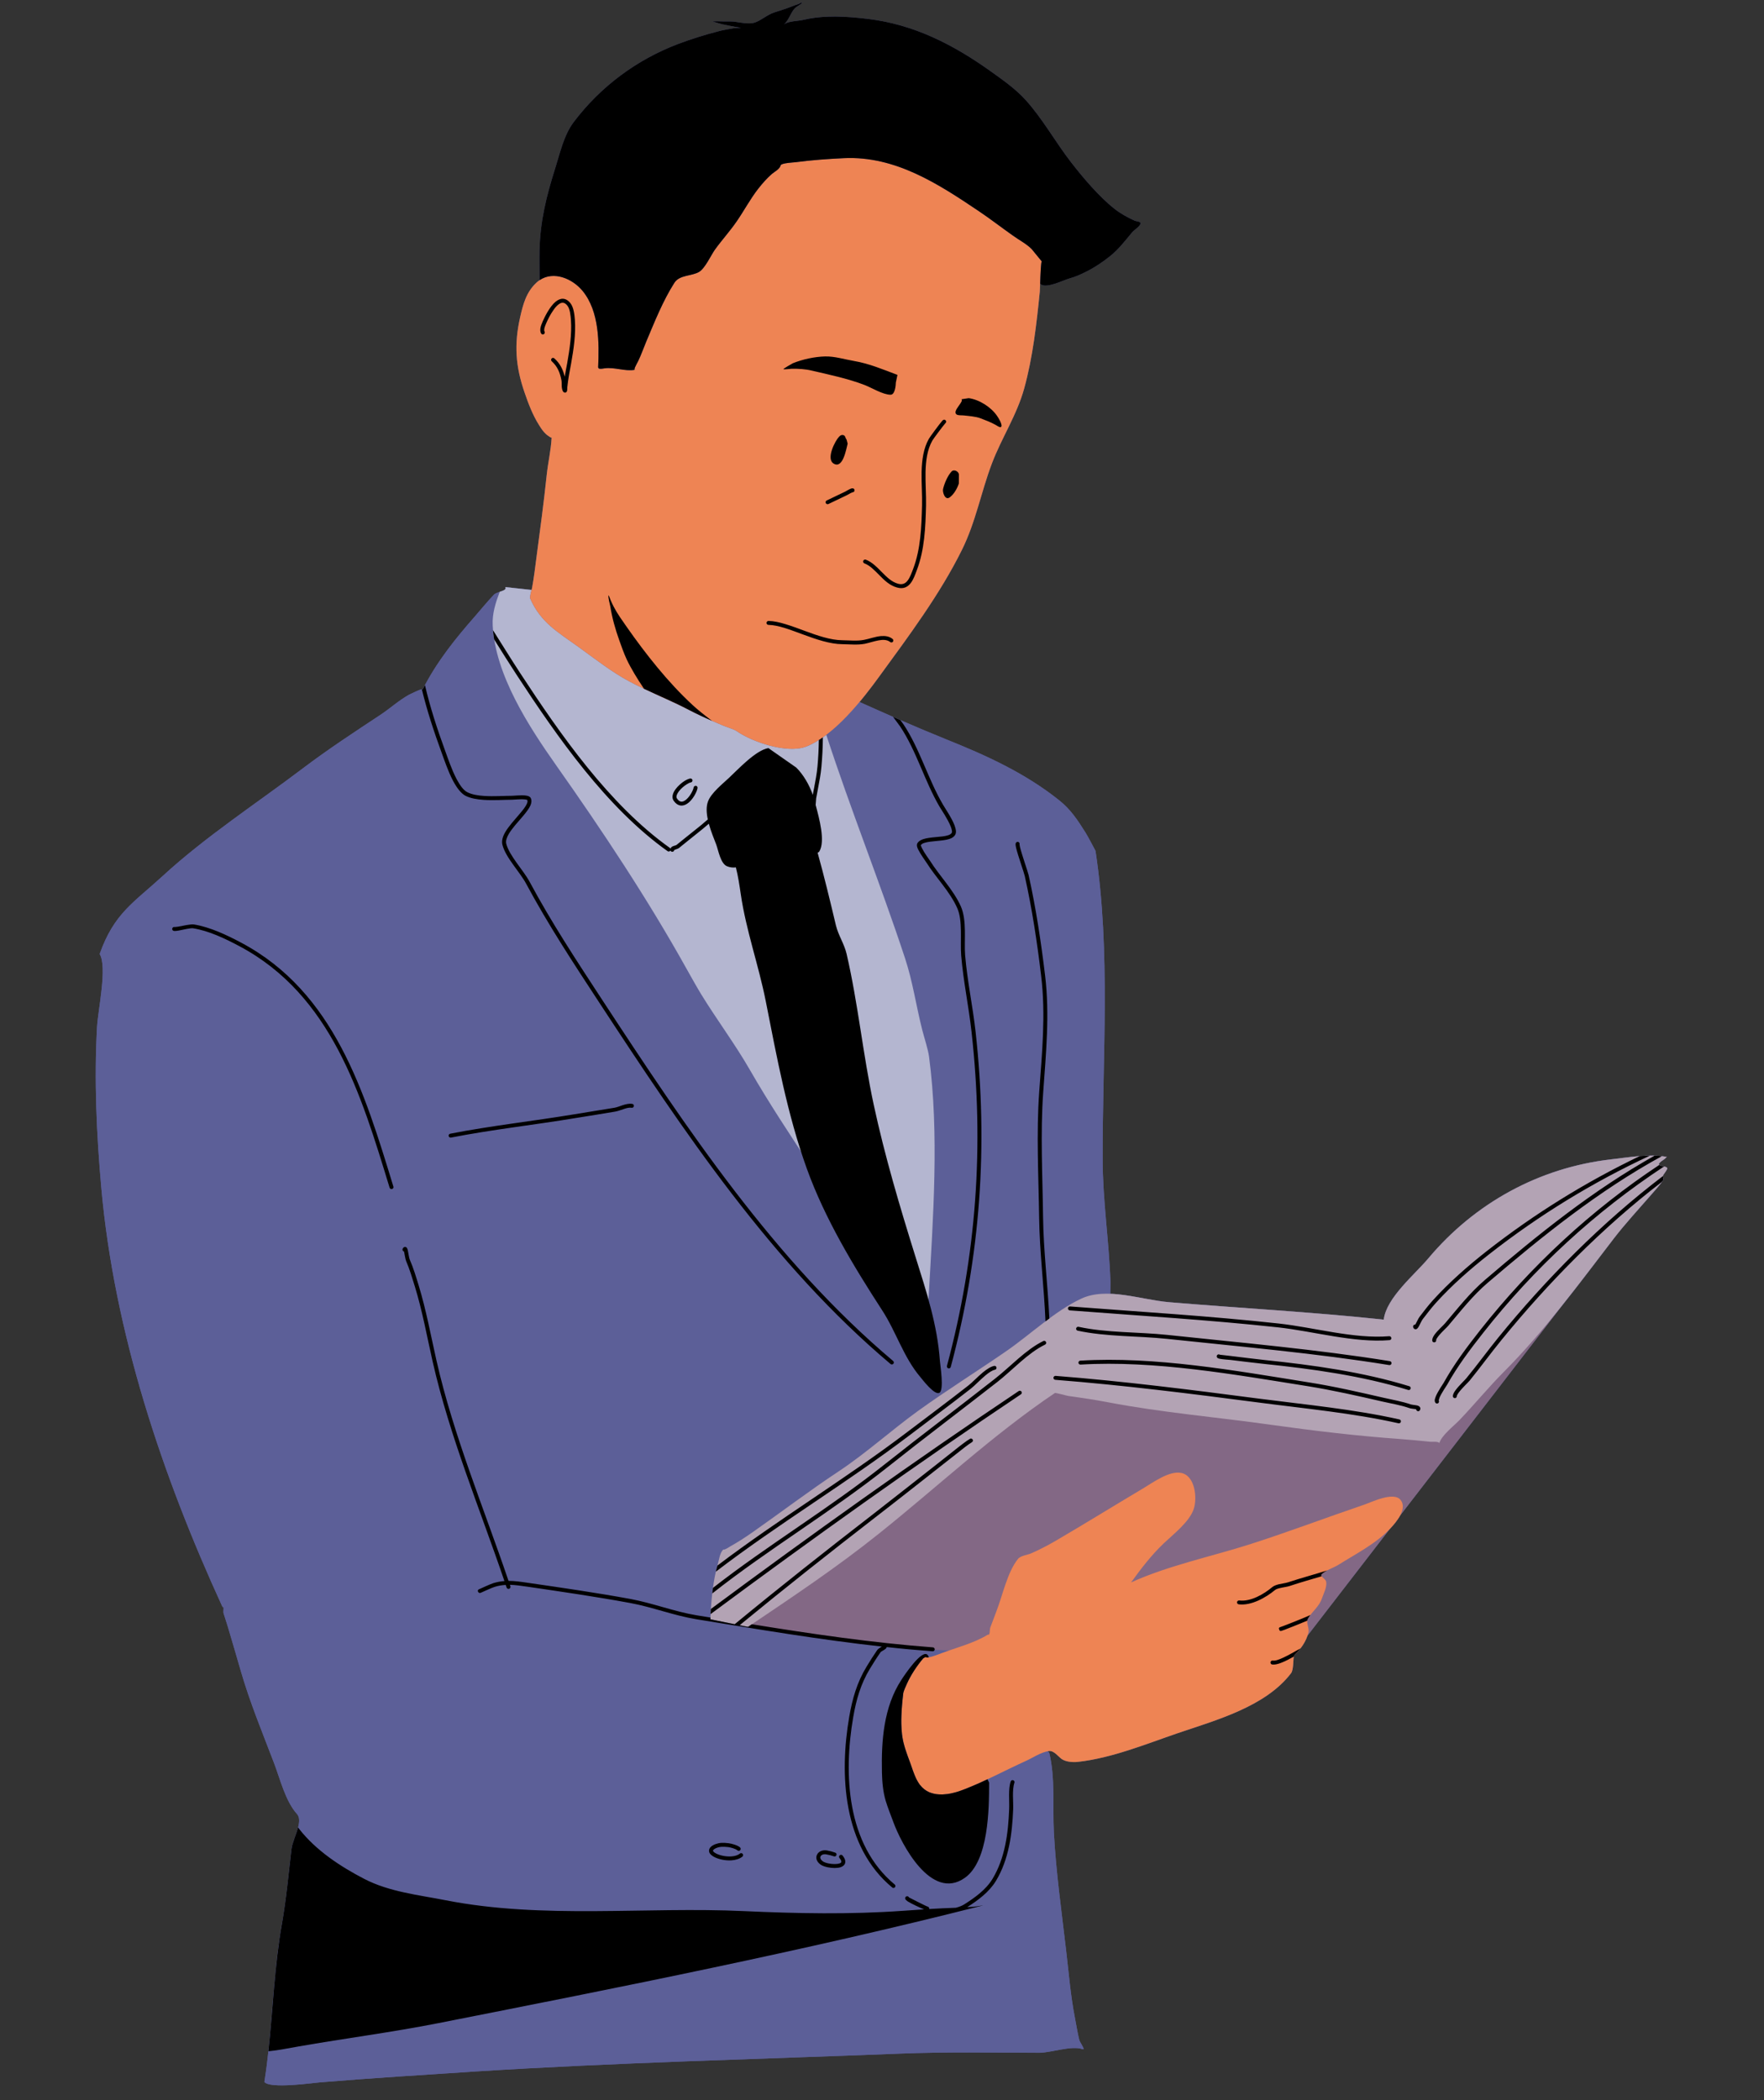 <svg xmlns="http://www.w3.org/2000/svg" xmlns:xlink="http://www.w3.org/1999/xlink" width="126" zoomAndPan="magnify" viewBox="0 0 94.5 112.5" height="150" preserveAspectRatio="xMidYMid meet" version="1.0"><rect x="0" y="0" width="94.5" height="112.5" fill="#333333" stroke="none"/><defs><clipPath id="bbf9c2f0ba"><path d="M 5.035 0.047 L 89.34 0.047 L 89.34 111.957 L 5.035 111.957 Z M 5.035 0.047 " clip-rule="nonzero"/></clipPath><clipPath id="3a05c0b1a4"><path d="M 5.035 31 L 89.34 31 L 89.34 111.957 L 5.035 111.957 Z M 5.035 31 " clip-rule="nonzero"/></clipPath><clipPath id="16bd77f731"><path d="M 38 61 L 89.34 61 L 89.34 89 L 38 89 Z M 38 61 " clip-rule="nonzero"/></clipPath><clipPath id="b91f48033f"><path d="M 38 61 L 89.34 61 L 89.34 88 L 38 88 Z M 38 61 " clip-rule="nonzero"/></clipPath><clipPath id="cb72aaba51"><path d="M 9 0.047 L 89.34 0.047 L 89.34 110 L 9 110 Z M 9 0.047 " clip-rule="nonzero"/></clipPath></defs><g clip-path="url(#bbf9c2f0ba)"><path fill="#5c5f98" d="M 88.387 61.906 C 88.488 61.902 88.59 61.906 88.688 61.91 L 88.691 61.91 C 88.805 61.914 88.918 61.922 89.027 61.934 C 89.117 61.945 89.203 61.957 89.289 61.973 C 89.262 61.996 89.203 62.059 89.176 62.086 C 89.137 62.117 88.828 62.297 88.875 62.379 C 88.879 62.387 88.887 62.395 88.895 62.402 L 88.902 62.41 L 88.926 62.426 L 88.93 62.426 L 88.941 62.434 L 88.953 62.438 L 88.957 62.438 L 88.969 62.445 L 88.973 62.445 L 89.02 62.457 L 89.023 62.457 L 89.027 62.461 L 89.051 62.465 L 89.066 62.469 C 89.168 62.488 89.277 62.508 89.316 62.574 C 89.348 62.629 89.129 62.895 89.105 62.941 C 89.098 62.961 89.094 62.977 89.09 62.996 L 89.09 63.016 C 89.09 63.035 89.09 63.051 89.094 63.07 L 89.098 63.078 L 89.102 63.113 L 89.102 63.121 L 89.105 63.125 L 89.105 63.152 L 89.109 63.16 L 89.109 63.168 C 89.109 63.172 89.109 63.176 89.105 63.18 L 89.105 63.203 L 89.102 63.207 L 89.102 63.215 L 89.098 63.219 L 89.098 63.223 L 89.094 63.23 C 89.09 63.234 89.09 63.238 89.086 63.238 L 89.086 63.242 L 89.082 63.246 L 89.082 63.25 L 89.078 63.25 L 89.074 63.254 L 89.074 63.258 L 89.07 63.258 L 89.055 63.273 L 89.051 63.273 C 89.047 63.277 89.043 63.281 89.039 63.281 C 89.039 63.281 89.039 63.285 89.039 63.285 L 89.039 63.289 L 89.035 63.297 L 89.035 63.301 C 88.988 63.406 88.488 63.965 88.434 64.027 C 87.781 64.777 87.078 65.535 86.469 66.324 L 86.133 66.766 L 86.125 66.777 L 85.988 66.953 L 85.77 67.238 L 85.613 67.441 L 85.438 67.676 L 85.418 67.699 L 85.246 67.926 L 85.09 68.129 L 85.078 68.141 L 85.066 68.16 L 84.945 68.316 L 84.914 68.355 L 84.91 68.363 L 84.887 68.395 L 84.77 68.547 L 84.738 68.582 L 84.734 68.59 L 84.711 68.625 L 84.59 68.781 L 84.566 68.812 L 84.559 68.816 L 84.531 68.855 L 84.406 69.012 L 84.387 69.039 L 84.383 69.043 L 84.352 69.086 L 84.227 69.246 L 84.211 69.266 L 84.207 69.27 L 84.172 69.316 L 84.043 69.477 L 84.035 69.492 L 84.031 69.496 L 83.988 69.547 L 83.859 69.711 L 83.809 69.777 L 83.676 69.941 L 75.008 81.18 C 74.867 81.449 74.648 81.699 74.5 81.855 C 74.477 81.883 74.453 81.91 74.43 81.934 L 70.047 87.613 C 69.957 87.875 69.828 88.098 69.664 88.305 L 69.668 88.305 L 69.66 88.309 L 69.645 88.332 L 69.633 88.348 L 69.625 88.355 L 69.617 88.367 L 69.594 88.395 L 69.59 88.398 C 69.578 88.414 69.566 88.426 69.551 88.441 L 69.551 88.445 L 69.527 88.469 L 69.516 88.484 L 69.465 88.535 C 69.453 88.551 69.441 88.562 69.426 88.578 L 69.422 88.582 L 69.418 88.59 L 69.387 88.621 L 69.379 88.625 L 69.375 88.633 L 69.367 88.637 L 69.336 88.672 L 69.332 88.676 L 69.328 88.676 L 69.328 88.684 L 69.324 88.688 L 69.324 88.691 L 69.316 88.707 L 69.312 88.723 L 69.312 88.727 C 69.273 88.91 69.301 89.445 69.168 89.625 C 67.797 91.434 65.117 92.152 63.09 92.844 C 61.379 93.43 59.566 94.176 57.754 94.379 C 57.484 94.41 57.105 94.387 56.875 94.227 C 56.684 94.09 56.457 93.762 56.188 93.801 C 56.172 93.805 56.152 93.805 56.133 93.809 C 56.148 93.859 56.172 93.883 56.203 93.867 C 56.539 95.219 56.387 96.766 56.457 98.152 C 56.57 100.289 56.871 102.383 57.117 104.508 C 57.258 105.703 57.352 106.895 57.582 108.082 C 57.66 108.473 57.719 108.867 57.812 109.254 C 57.855 109.43 58.172 109.828 57.996 109.77 C 57.391 109.559 56.309 109.965 55.668 109.965 C 53.191 109.957 50.691 109.91 48.215 110.008 C 40.625 110.309 33.055 110.484 25.473 110.965 C 22.695 111.145 19.914 111.32 17.145 111.547 C 16.734 111.582 14.465 111.906 14.164 111.527 C 14.25 110.98 14.32 110.434 14.379 109.883 C 14.402 109.676 14.422 109.473 14.441 109.27 L 14.445 109.23 L 14.461 109.047 L 14.469 109.004 C 14.52 108.418 14.57 107.832 14.617 107.246 L 14.637 107.027 L 14.641 106.969 L 14.648 106.891 L 14.656 106.785 L 14.66 106.762 L 14.66 106.746 L 14.664 106.676 L 14.68 106.512 L 14.68 106.496 L 14.684 106.492 C 14.691 106.406 14.695 106.32 14.703 106.234 L 14.707 106.23 L 14.707 106.211 L 14.723 106.035 L 14.727 105.992 L 14.73 105.965 L 14.734 105.922 L 14.742 105.824 L 14.75 105.742 L 14.754 105.699 L 14.758 105.664 L 14.766 105.609 L 14.777 105.48 L 14.781 105.434 L 14.785 105.41 L 14.785 105.395 L 14.789 105.367 L 14.797 105.301 L 14.809 105.199 L 14.809 105.176 C 14.816 105.113 14.824 105.051 14.832 104.988 L 14.832 104.969 L 14.836 104.945 C 14.844 104.883 14.848 104.82 14.855 104.762 L 14.859 104.754 L 14.859 104.734 L 14.871 104.637 L 14.879 104.562 L 14.883 104.539 L 14.887 104.527 C 14.895 104.465 14.902 104.402 14.91 104.344 L 14.91 104.328 L 14.914 104.305 L 14.922 104.238 L 14.938 104.121 L 14.938 104.113 L 14.941 104.105 L 14.941 104.09 L 14.953 104.008 L 14.957 103.988 L 14.961 103.973 L 14.961 103.949 L 14.969 103.898 L 14.977 103.863 L 14.977 103.84 L 14.98 103.82 L 14.984 103.793 L 14.992 103.734 L 14.996 103.707 L 15 103.699 C 15.004 103.66 15.012 103.617 15.02 103.578 L 15.035 103.473 L 15.035 103.457 L 15.039 103.445 L 15.043 103.418 L 15.051 103.367 L 15.059 103.336 L 15.062 103.312 L 15.062 103.293 L 15.07 103.262 L 15.082 103.18 L 15.086 103.168 C 15.094 103.129 15.098 103.086 15.105 103.047 C 15.344 101.715 15.457 100.383 15.617 99.043 L 15.621 99.016 L 15.621 99.004 L 15.625 98.988 L 15.625 98.973 L 15.629 98.965 L 15.629 98.957 L 15.633 98.949 L 15.633 98.938 L 15.637 98.926 L 15.637 98.918 L 15.641 98.914 L 15.641 98.91 L 15.645 98.895 L 15.645 98.887 L 15.648 98.883 L 15.652 98.859 L 15.652 98.852 C 15.656 98.844 15.66 98.832 15.664 98.824 C 15.668 98.805 15.672 98.789 15.676 98.77 L 15.68 98.766 L 15.68 98.762 C 15.684 98.742 15.691 98.727 15.695 98.711 L 15.699 98.703 L 15.719 98.645 C 15.727 98.621 15.734 98.598 15.742 98.574 L 15.742 98.57 L 15.75 98.551 L 15.766 98.504 L 15.777 98.48 L 15.785 98.449 L 15.844 98.285 L 15.852 98.266 L 15.875 98.195 L 15.879 98.191 L 15.902 98.117 L 15.906 98.109 L 15.926 98.047 L 15.941 97.996 L 15.949 97.961 L 15.961 97.926 L 15.973 97.887 C 16.047 97.602 16.062 97.34 15.91 97.172 C 15.289 96.48 15.004 95.289 14.68 94.441 C 14.055 92.805 13.398 91.223 12.906 89.531 C 12.668 88.711 12.43 87.891 12.184 87.07 C 12.117 86.852 12.047 86.637 11.977 86.422 C 11.945 86.312 12.023 86.035 11.922 86.086 C 8.684 79.031 6.121 71.383 5.426 63.617 C 5.172 60.77 5.039 57.863 5.199 55.008 C 5.254 54.062 5.758 51.809 5.34 51.102 C 6.113 48.918 7.164 48.352 8.711 46.93 C 11.023 44.805 13.719 43.055 16.223 41.16 C 17.574 40.137 19.004 39.203 20.414 38.27 C 20.914 37.934 21.359 37.527 21.887 37.23 C 21.914 37.215 22.52 36.91 22.629 36.918 L 22.637 36.918 C 22.641 36.918 22.641 36.918 22.641 36.922 L 22.645 36.922 C 22.645 36.922 22.645 36.926 22.645 36.926 L 22.645 36.93 C 22.645 36.93 22.645 36.934 22.645 36.934 C 22.656 36.914 22.668 36.891 22.676 36.871 L 22.68 36.867 L 22.688 36.848 L 22.707 36.809 L 22.715 36.801 L 22.727 36.773 L 22.734 36.758 L 22.738 36.754 L 22.746 36.734 L 22.781 36.668 C 23.488 35.348 24.426 34.176 25.414 33.051 C 25.762 32.652 26.094 32.242 26.457 31.859 C 26.523 31.789 26.648 31.746 26.77 31.703 L 26.824 31.684 L 26.875 31.668 L 26.879 31.664 L 26.906 31.656 L 26.918 31.652 L 26.938 31.645 L 26.945 31.641 L 26.965 31.633 L 26.977 31.625 L 26.98 31.625 L 27 31.613 L 27.02 31.605 L 27.02 31.602 L 27.023 31.598 L 27.031 31.594 L 27.035 31.594 L 27.043 31.586 L 27.055 31.578 L 27.062 31.57 L 27.062 31.566 L 27.074 31.555 L 27.074 31.551 L 27.082 31.543 L 27.086 31.535 L 27.086 31.527 L 27.09 31.523 L 27.09 31.492 L 27.082 31.477 L 27.082 31.473 L 27.078 31.465 L 27.078 31.461 L 27.07 31.449 L 28.477 31.602 L 28.492 31.539 C 28.496 31.52 28.5 31.504 28.504 31.492 C 28.602 30.957 28.668 30.41 28.738 29.867 C 28.934 28.391 29.133 26.918 29.289 25.438 C 29.359 24.777 29.516 24.113 29.551 23.453 C 29.508 23.449 29.32 23.32 29.254 23.258 C 29.098 23.121 28.984 22.941 28.875 22.766 C 28.543 22.246 28.301 21.609 28.102 21.027 C 27.617 19.621 27.535 18.457 27.863 17 C 28.02 16.305 28.188 15.664 28.719 15.16 C 28.781 15.102 28.84 15.051 28.906 15.008 C 28.902 14.473 28.891 13.938 28.902 13.402 C 28.941 11.836 29.273 10.5 29.742 9.016 C 30.004 8.191 30.207 7.238 30.734 6.539 C 32.168 4.641 34.102 3.199 36.328 2.355 C 37.043 2.086 37.762 1.863 38.5 1.672 C 38.762 1.602 39.031 1.562 39.297 1.512 C 39.414 1.488 39.781 1.5 39.66 1.484 C 39.328 1.434 39.012 1.367 38.684 1.293 C 38.508 1.254 38.16 1.148 38.16 1.148 C 38.16 1.148 38.449 1.133 38.59 1.145 C 38.867 1.16 39.141 1.129 39.414 1.172 C 39.707 1.215 40.145 1.305 40.426 1.211 C 40.77 1.102 41.098 0.789 41.473 0.668 C 41.797 0.562 42.125 0.465 42.441 0.336 C 42.547 0.293 42.66 0.254 42.77 0.219 C 42.832 0.199 42.973 0.086 42.961 0.156 C 42.953 0.207 42.656 0.367 42.605 0.418 C 42.363 0.648 42.246 1.117 41.996 1.301 C 42.277 1.121 42.703 1.137 43.02 1.062 C 44.168 0.797 45.324 0.875 46.488 1.012 C 48.98 1.309 51.09 2.402 53.086 3.828 C 53.73 4.289 54.406 4.762 54.941 5.352 C 55.852 6.359 56.543 7.613 57.375 8.688 C 58.023 9.523 58.879 10.539 59.711 11.191 C 60.023 11.438 60.41 11.652 60.773 11.816 C 60.883 11.867 61.168 11.863 61.094 12.004 C 61 12.188 60.777 12.297 60.645 12.453 C 60.273 12.898 59.934 13.348 59.477 13.715 C 59.07 14.039 58.672 14.309 58.211 14.543 C 57.91 14.695 57.617 14.828 57.289 14.918 C 56.988 15 56.086 15.461 55.77 15.238 C 55.75 15.227 55.734 15.215 55.719 15.199 C 55.727 15.082 55.73 14.953 55.734 14.824 C 55.719 15.199 55.707 15.57 55.703 15.621 C 55.531 17.34 55.332 19.125 54.871 20.797 C 54.473 22.246 53.652 23.461 53.133 24.84 C 52.555 26.367 52.27 27.973 51.527 29.465 C 50.348 31.848 48.668 34.09 47.109 36.23 C 46.812 36.641 46.453 37.121 46.047 37.605 C 46.645 37.871 47.242 38.141 47.844 38.402 L 47.98 38.465 C 48.875 38.855 49.773 39.234 50.68 39.602 C 52.844 40.469 54.902 41.406 56.727 42.859 C 57.363 43.363 57.723 43.922 58.148 44.594 C 58.27 44.781 58.688 45.578 58.688 45.578 C 59.512 51 59.055 56.648 59.07 62.113 C 59.074 64.301 59.414 66.496 59.488 68.684 C 59.492 68.738 59.488 68.992 59.477 69.305 L 59.527 69.309 L 59.578 69.309 L 59.609 69.312 L 59.633 69.312 L 59.676 69.316 L 59.711 69.316 L 59.727 69.32 L 59.762 69.324 C 59.797 69.324 59.832 69.328 59.867 69.332 L 59.887 69.332 L 59.926 69.336 L 59.961 69.34 L 59.973 69.344 L 59.984 69.344 L 60.004 69.348 L 60.074 69.355 L 60.078 69.355 C 60.109 69.359 60.137 69.363 60.168 69.367 L 60.188 69.367 L 60.23 69.375 L 60.262 69.379 L 60.273 69.379 L 60.285 69.383 L 60.309 69.387 L 60.367 69.395 L 60.379 69.395 C 60.41 69.398 60.441 69.406 60.473 69.41 L 60.477 69.41 L 60.484 69.414 L 60.539 69.422 L 60.555 69.422 C 60.598 69.43 60.645 69.438 60.688 69.445 L 60.695 69.445 L 60.715 69.449 L 60.777 69.461 L 60.828 69.469 L 60.848 69.473 L 60.879 69.48 L 60.918 69.484 L 61.004 69.5 L 61.082 69.516 L 61.133 69.523 L 61.156 69.527 L 61.27 69.551 L 61.473 69.586 L 61.508 69.594 L 61.652 69.617 L 61.77 69.641 L 61.902 69.66 L 61.961 69.672 L 61.984 69.676 L 62.07 69.688 L 62.09 69.691 L 62.16 69.699 L 62.188 69.707 L 62.25 69.715 L 62.277 69.719 L 62.363 69.727 L 62.375 69.73 L 62.449 69.738 L 62.477 69.742 L 62.539 69.746 L 62.562 69.75 L 62.648 69.758 C 66.465 70.078 70.316 70.281 74.129 70.691 L 74.133 70.664 C 74.289 69.496 75.805 68.262 76.516 67.41 C 79 64.449 82.449 62.551 86.289 62.105 C 86.836 62.043 87.438 61.949 88.027 61.918 L 88.047 61.918 L 88.055 61.914 L 88.113 61.914 L 88.137 61.91 L 88.219 61.91 L 88.25 61.906 Z M 89.289 61.973 C 89.293 61.973 89.301 61.961 89.309 61.965 C 89.309 61.965 89.309 61.969 89.309 61.973 L 89.305 61.977 Z M 42.473 40.113 L 42.41 40.113 C 42.438 40.113 42.465 40.113 42.492 40.113 Z M 42.09 40.098 L 42.074 40.098 Z M 43.094 40.023 L 43.102 40.023 Z M 43.137 40.012 L 43.145 40.008 Z M 41.453 39.992 L 41.512 40.004 Z M 41.391 39.977 L 41.441 39.992 Z M 41.316 39.961 L 41.262 39.945 Z M 40.938 39.852 L 40.984 39.867 Z M 43.516 39.844 Z M 43.66 39.766 Z M 40.555 39.719 L 40.613 39.738 Z M 40.5 39.695 L 40.547 39.715 Z M 40.441 39.676 L 40.477 39.688 Z M 40.426 39.668 L 40.41 39.66 Z M 43.867 39.641 L 43.871 39.641 L 43.863 39.645 Z M 40.32 39.621 L 40.34 39.633 Z M 40.266 39.602 L 40.305 39.617 Z M 43.906 39.617 L 43.93 39.602 Z M 40.234 39.586 L 40.211 39.574 Z M 43.969 39.578 L 43.973 39.574 L 43.984 39.566 L 43.988 39.562 Z M 44.145 39.457 L 44.109 39.48 L 44.117 39.473 Z M 44.227 39.395 L 44.168 39.438 L 44.219 39.402 Z M 39.84 39.391 L 39.871 39.41 Z M 39.781 39.359 L 39.824 39.387 Z M 44.293 39.344 L 44.246 39.379 L 44.266 39.363 Z M 39.738 39.336 L 39.777 39.359 Z M 44.367 39.289 C 44.348 39.305 44.328 39.32 44.305 39.336 Z M 39.664 39.293 L 39.648 39.285 Z M 44.43 39.238 L 44.379 39.277 L 44.406 39.258 Z M 44.504 39.176 C 44.484 39.195 44.465 39.211 44.445 39.227 Z M 39.383 39.117 L 39.406 39.129 C 39.434 39.145 39.457 39.156 39.477 39.172 L 39.512 39.199 L 39.477 39.172 C 39.453 39.156 39.418 39.137 39.383 39.117 Z M 44.566 39.125 L 44.516 39.168 L 44.543 39.145 Z M 44.641 39.062 C 44.621 39.078 44.602 39.098 44.582 39.113 Z M 44.703 39.008 L 44.652 39.051 L 44.684 39.027 Z M 44.777 38.941 C 44.758 38.961 44.738 38.977 44.719 38.996 Z M 44.836 38.887 L 44.789 38.934 Z M 44.91 38.82 C 44.891 38.836 44.871 38.855 44.852 38.875 Z M 38.262 38.664 C 38.34 38.699 38.414 38.73 38.492 38.766 C 38.414 38.73 38.34 38.699 38.262 38.664 L 38.152 38.617 Z M 44.969 38.766 L 44.922 38.809 L 44.953 38.781 Z M 45.043 38.695 C 45.023 38.711 45.004 38.73 44.988 38.75 Z M 38.008 38.555 C 38.059 38.574 38.105 38.598 38.152 38.617 C 38.105 38.598 38.059 38.574 38.008 38.555 Z M 45.145 38.598 L 45.125 38.617 L 45.129 38.609 Z M 37.918 38.516 L 37.973 38.539 L 37.918 38.516 L 37.859 38.488 Z M 45.227 38.512 L 45.207 38.535 L 45.219 38.52 Z M 37.684 38.406 C 37.73 38.43 37.777 38.449 37.824 38.473 C 37.777 38.449 37.73 38.43 37.684 38.406 Z M 37.574 38.355 L 37.586 38.363 L 37.574 38.355 L 37.559 38.348 Z M 45.402 38.332 L 45.383 38.352 Z M 45.48 38.246 L 45.465 38.266 L 45.477 38.254 Z M 45.652 38.059 L 45.637 38.078 L 45.645 38.07 Z M 45.73 37.973 L 45.719 37.988 L 45.727 37.977 Z M 45.809 37.883 Z M 45.898 37.781 L 45.883 37.797 L 45.891 37.793 Z M 36.309 37.727 L 36.305 37.727 Z M 45.973 37.695 L 45.965 37.703 Z M 35.297 37.262 L 35.414 37.316 L 35.297 37.262 L 35.113 37.18 Z M 35.098 37.172 L 35.102 37.172 L 35.098 37.172 L 35.082 37.164 Z M 34.895 37.078 L 34.922 37.09 L 34.895 37.078 L 34.863 37.066 Z M 34.695 36.988 L 34.734 37.004 L 34.695 36.988 L 34.664 36.973 Z M 34.594 36.941 L 34.637 36.961 L 34.594 36.941 L 34.508 36.898 Z M 33.961 36.633 C 34.141 36.723 34.32 36.809 34.5 36.895 C 34.32 36.809 34.141 36.723 33.961 36.633 Z M 33.613 36.449 L 33.664 36.477 L 33.613 36.449 L 33.559 36.418 Z M 32.926 36.031 L 33.004 36.082 L 32.926 36.031 L 32.902 36.02 Z M 32.5 35.75 C 32.527 35.77 32.555 35.785 32.586 35.805 C 32.559 35.785 32.527 35.77 32.5 35.75 Z M 31.18 34.793 C 31.234 34.832 31.289 34.875 31.344 34.914 L 31.664 35.148 C 31.445 34.988 31.23 34.832 31.02 34.676 Z M 30.41 34.246 L 30.48 34.297 L 30.41 34.246 L 30.383 34.227 Z M 28.965 32.996 C 28.984 33.02 29.004 33.043 29.023 33.066 C 29.004 33.043 28.984 33.02 28.965 32.996 Z M 28.637 32.516 C 28.723 32.664 28.816 32.801 28.918 32.93 C 28.828 32.816 28.746 32.695 28.668 32.566 Z M 28.516 32.301 C 28.531 32.328 28.547 32.355 28.559 32.383 L 28.547 32.355 Z M 28.402 32.059 Z M 28.398 32.043 L 28.398 32.039 Z M 28.398 32.008 L 28.398 32.012 Z M 28.402 31.93 Z M 29.551 23.453 L 29.551 23.426 C 29.562 23.445 29.562 23.453 29.551 23.453 Z M 33.652 19.832 C 33.684 19.832 33.715 19.832 33.746 19.832 Z M 33.984 19.816 C 33.988 19.82 33.988 19.816 33.992 19.809 C 33.988 19.816 33.988 19.82 33.984 19.816 Z M 32.859 19.734 C 32.957 19.742 33.055 19.758 33.156 19.773 C 33.055 19.758 32.957 19.742 32.859 19.734 Z M 32.109 19.75 L 32.09 19.746 C 32.188 19.766 32.301 19.746 32.398 19.73 C 32.414 19.73 32.43 19.727 32.445 19.727 L 32.422 19.73 C 32.414 19.73 32.406 19.73 32.398 19.73 C 32.305 19.742 32.203 19.766 32.109 19.75 Z M 32.059 19.699 C 32.062 19.711 32.07 19.727 32.078 19.734 C 32.07 19.73 32.066 19.719 32.062 19.711 Z M 34.004 19.715 L 34.008 19.707 C 34.008 19.707 34.008 19.703 34.008 19.699 L 34.008 19.707 Z M 32.047 19.566 L 32.043 19.691 C 32.047 19.598 32.051 19.496 32.055 19.398 C 32.051 19.453 32.051 19.512 32.047 19.566 Z M 34.375 18.914 C 34.316 19.055 34.258 19.195 34.191 19.328 C 34.258 19.195 34.316 19.055 34.375 18.914 Z M 34.586 18.383 L 34.613 18.316 C 34.566 18.43 34.52 18.547 34.477 18.66 C 34.512 18.566 34.547 18.473 34.586 18.383 Z M 32.059 18.441 C 32.062 18.477 32.062 18.508 32.062 18.543 C 32.062 18.488 32.059 18.43 32.059 18.371 Z M 34.781 17.918 Z M 32.012 17.727 C 32.004 17.691 32 17.656 31.996 17.621 L 32.004 17.688 Z M 31.785 16.664 C 31.812 16.746 31.836 16.828 31.859 16.91 C 31.836 16.828 31.812 16.746 31.785 16.664 Z M 31.715 16.465 C 31.703 16.438 31.695 16.41 31.684 16.383 L 31.707 16.445 Z M 35.848 15.617 C 35.746 15.801 35.652 15.984 35.559 16.172 C 35.652 15.984 35.746 15.801 35.848 15.617 Z M 31.188 15.559 C 31.199 15.57 31.207 15.582 31.215 15.59 C 31.223 15.602 31.23 15.609 31.238 15.621 C 31.23 15.609 31.223 15.602 31.215 15.59 Z M 31.16 15.527 L 31.18 15.547 Z M 31.133 15.496 L 31.148 15.516 L 31.137 15.5 Z M 31.102 15.465 L 31.121 15.48 L 31.109 15.469 Z M 31.074 15.434 L 31.09 15.449 L 31.078 15.441 Z M 31.043 15.402 L 31.059 15.418 Z M 31.012 15.371 L 31.027 15.391 L 31.02 15.383 Z M 30.98 15.344 L 30.996 15.359 Z M 30.945 15.312 L 30.965 15.332 L 30.961 15.324 Z M 30.914 15.285 L 30.934 15.301 L 30.93 15.297 Z M 30.875 15.254 L 30.898 15.273 Z M 30.832 15.219 C 30.844 15.23 30.855 15.238 30.867 15.246 Z M 30.797 15.195 L 30.828 15.219 Z M 30.762 15.168 L 30.785 15.184 L 30.766 15.172 Z M 30.727 15.145 L 30.746 15.16 L 30.73 15.148 Z M 30.691 15.121 L 30.711 15.133 L 30.695 15.125 Z M 30.652 15.098 L 30.672 15.109 L 30.66 15.102 Z M 30.617 15.074 L 30.637 15.086 L 30.625 15.078 Z M 30.578 15.051 L 30.598 15.062 L 30.59 15.059 Z M 30.539 15.027 L 30.562 15.039 Z M 36.215 15.039 L 36.234 15.023 L 36.25 15.008 C 36.238 15.02 36.227 15.031 36.215 15.039 Z M 30.5 15.008 L 30.523 15.02 Z M 30.461 14.988 L 30.484 15 L 30.48 14.996 Z M 28.941 14.984 L 28.938 14.988 Z M 30.422 14.969 L 30.445 14.98 Z M 28.977 14.965 Z M 30.367 14.945 C 30.383 14.949 30.395 14.957 30.406 14.961 Z M 29.016 14.941 L 29.012 14.945 Z M 30.328 14.926 L 30.363 14.941 L 30.332 14.926 Z M 36.438 14.887 C 36.406 14.902 36.375 14.918 36.348 14.938 C 36.371 14.922 36.395 14.91 36.418 14.898 Z M 29.051 14.922 L 29.051 14.926 Z M 30.289 14.91 L 30.316 14.922 L 30.293 14.91 Z M 29.086 14.906 Z M 30.25 14.895 L 30.273 14.902 L 30.254 14.898 Z M 30.211 14.879 L 30.23 14.891 L 30.215 14.883 Z M 30.168 14.867 L 30.191 14.875 Z M 29.16 14.875 Z M 30.129 14.855 L 30.152 14.863 Z M 29.199 14.859 Z M 30.086 14.844 L 30.109 14.848 L 30.102 14.848 Z M 29.238 14.848 L 29.234 14.848 Z M 30.047 14.832 L 30.07 14.84 L 30.062 14.836 Z M 29.277 14.836 L 29.273 14.836 Z M 30.004 14.824 L 30.027 14.828 L 30.023 14.828 Z M 29.312 14.824 L 29.336 14.82 Z M 29.965 14.812 L 29.988 14.82 L 29.98 14.816 Z M 29.391 14.809 L 29.355 14.816 Z M 29.922 14.805 L 29.945 14.812 L 29.941 14.809 Z M 29.43 14.801 L 29.41 14.805 L 29.434 14.801 Z M 55.738 14.777 L 55.734 14.805 L 55.738 14.746 Z M 29.863 14.797 C 29.879 14.801 29.891 14.801 29.906 14.805 Z M 29.469 14.797 L 29.453 14.797 L 29.473 14.793 Z M 29.824 14.793 L 29.852 14.797 Z M 29.508 14.789 L 29.492 14.793 L 29.516 14.789 Z M 29.781 14.789 L 29.805 14.789 Z M 29.547 14.785 L 29.535 14.789 L 29.555 14.785 Z M 29.738 14.785 L 29.762 14.785 Z M 29.586 14.785 L 29.574 14.785 L 29.598 14.785 Z M 29.699 14.785 L 29.723 14.785 Z M 29.625 14.781 L 29.617 14.785 L 29.637 14.781 Z M 29.656 14.781 L 29.68 14.781 Z M 37.168 14.68 L 37.145 14.688 L 37.168 14.68 L 37.176 14.68 Z M 55.742 14.633 L 55.742 14.668 L 55.746 14.621 Z M 37.258 14.652 C 37.273 14.648 37.285 14.645 37.297 14.637 Z M 37.574 14.469 C 37.555 14.488 37.531 14.508 37.512 14.523 C 37.531 14.508 37.555 14.488 37.574 14.469 Z M 55.75 14.496 L 55.75 14.508 L 55.754 14.473 Z M 37.605 14.441 L 37.602 14.445 L 37.609 14.438 Z M 55.758 14.363 L 55.758 14.387 L 55.762 14.348 Z M 55.766 14.305 L 55.762 14.332 L 55.766 14.273 Z M 55.773 14.191 L 55.766 14.258 C 55.77 14.234 55.77 14.211 55.773 14.191 Z M 37.836 14.141 L 37.805 14.18 Z M 55.777 14.148 L 55.777 14.152 L 55.777 14.145 Z M 55.781 14.109 L 55.781 14.113 L 55.781 14.105 Z M 55.789 14.074 L 55.789 14.07 Z M 55.793 14.043 L 55.793 14.047 L 55.793 14.039 Z M 55.797 14.031 L 55.793 14.035 L 55.797 14.027 Z M 55.801 14.016 L 55.797 14.023 C 55.801 14.02 55.801 14.016 55.801 14.016 Z M 55.805 14.008 Z M 55.805 14.004 L 55.809 14.004 Z M 55.809 14.004 Z M 38.586 12.996 C 38.523 13.074 38.461 13.152 38.402 13.234 C 38.461 13.152 38.523 13.074 38.586 12.996 Z M 54.938 13.07 C 54.906 13.047 54.875 13.023 54.84 13.004 L 54.906 13.047 Z M 54.258 12.617 C 54.297 12.645 54.336 12.672 54.375 12.699 L 54.32 12.66 Z M 39.113 12.336 L 39.074 12.383 L 39.113 12.336 L 39.168 12.266 Z M 53.02 11.719 C 53.238 11.875 53.457 12.035 53.672 12.195 C 53.457 12.035 53.238 11.879 53.02 11.719 Z M 39.402 11.949 C 39.391 11.965 39.379 11.984 39.363 12.004 C 39.379 11.984 39.391 11.965 39.402 11.949 Z M 39.508 11.797 L 39.488 11.824 Z M 51.824 10.902 C 51.902 10.957 51.984 11.012 52.066 11.062 C 51.918 10.965 51.766 10.863 51.617 10.766 Z M 50.141 9.859 C 50.418 10.016 50.691 10.18 50.961 10.348 C 50.656 10.156 50.348 9.973 50.031 9.797 Z M 48.762 9.172 C 48.707 9.148 48.648 9.125 48.594 9.102 L 48.707 9.148 Z M 41.793 8.926 C 41.793 8.93 41.789 8.938 41.785 8.941 C 41.789 8.938 41.793 8.93 41.793 8.926 Z M 41.828 8.84 C 41.828 8.84 41.824 8.844 41.824 8.844 L 41.824 8.852 C 41.824 8.848 41.824 8.848 41.824 8.844 Z M 47.883 8.844 C 47.852 8.836 47.82 8.824 47.789 8.816 L 47.848 8.832 Z M 42.215 8.73 C 42.117 8.742 42.02 8.758 41.945 8.781 C 42.02 8.758 42.117 8.742 42.215 8.73 Z M 47.555 8.746 L 47.613 8.762 L 47.617 8.766 C 47.598 8.758 47.574 8.754 47.555 8.746 Z M 42.34 8.715 L 42.293 8.723 L 42.34 8.715 L 42.352 8.715 Z M 42.773 8.672 L 42.652 8.688 L 42.773 8.672 L 42.891 8.656 Z M 44.719 8.5 C 44.336 8.52 43.961 8.547 43.586 8.582 L 43.746 8.566 C 44.121 8.535 44.5 8.512 44.883 8.488 Z M 46.652 8.551 L 46.715 8.562 C 46.754 8.566 46.797 8.574 46.836 8.582 C 46.773 8.57 46.715 8.562 46.652 8.551 Z M 46.348 8.512 L 46.371 8.512 L 46.348 8.512 L 46.328 8.508 Z M 45.594 8.465 C 45.637 8.465 45.68 8.465 45.723 8.469 L 45.66 8.465 C 45.617 8.465 45.574 8.465 45.531 8.465 Z M 33.508 19.82 C 33.539 19.824 33.57 19.824 33.602 19.828 Z M 34.059 19.598 C 34.047 19.617 34.039 19.637 34.031 19.656 L 34.051 19.609 Z M 35.039 17.309 L 34.953 17.512 Z M 35.172 17.004 C 35.273 16.773 35.379 16.539 35.488 16.309 C 35.363 16.574 35.242 16.84 35.125 17.105 Z M 31.574 16.145 L 31.602 16.203 C 31.559 16.113 31.512 16.027 31.461 15.945 C 31.5 16.008 31.539 16.074 31.574 16.145 Z M 36.195 15.062 C 36.188 15.074 36.18 15.082 36.172 15.094 L 36.184 15.074 Z M 36.48 14.871 C 36.488 14.867 36.5 14.859 36.508 14.859 C 36.492 14.863 36.477 14.871 36.457 14.879 Z M 37.34 14.621 L 37.32 14.629 C 37.352 14.617 37.383 14.602 37.414 14.586 C 37.391 14.598 37.367 14.609 37.34 14.621 Z M 55.234 13.312 L 55.238 13.312 L 55.266 13.34 C 55.254 13.328 55.246 13.32 55.234 13.312 Z M 39.895 11.191 L 39.824 11.305 L 39.758 11.414 C 39.805 11.34 39.848 11.266 39.895 11.191 Z M 40.242 10.645 C 40.301 10.555 40.363 10.465 40.426 10.375 L 40.461 10.32 C 40.359 10.461 40.266 10.605 40.172 10.754 Z M 40.539 10.215 C 40.551 10.199 40.566 10.18 40.578 10.164 L 40.617 10.113 C 40.578 10.164 40.539 10.215 40.5 10.27 Z M 40.703 10.008 C 40.715 9.988 40.73 9.973 40.746 9.953 L 40.789 9.902 C 40.746 9.953 40.703 10.008 40.66 10.059 Z M 40.969 9.691 C 41.047 9.609 41.125 9.527 41.207 9.449 C 41.109 9.543 41.016 9.641 40.922 9.746 Z M 41.375 9.301 L 41.359 9.312 C 41.375 9.297 41.375 9.301 41.391 9.285 L 41.422 9.262 C 41.406 9.273 41.391 9.289 41.375 9.301 Z M 41.707 9.039 C 41.645 9.105 41.566 9.16 41.488 9.215 L 41.453 9.238 C 41.539 9.18 41.637 9.113 41.707 9.039 Z M 47.258 8.672 L 47.316 8.684 C 47.258 8.672 47.195 8.656 47.137 8.645 C 47.176 8.652 47.219 8.66 47.258 8.672 Z M 47.258 8.672 " fill-opacity="1" fill-rule="evenodd"/></g><g clip-path="url(#3a05c0b1a4)"><path fill="#5c5f98" d="M 56.891 88.586 C 56.711 89.5 56.555 90.418 56.414 91.348 C 56.316 92.008 56.125 92.695 56.094 93.363 C 56.094 93.402 56.086 93.93 56.203 93.867 C 56.539 95.219 56.387 96.766 56.457 98.152 C 56.57 100.289 56.871 102.379 57.117 104.508 C 57.258 105.703 57.352 106.895 57.582 108.078 C 57.66 108.469 57.719 108.867 57.812 109.254 C 57.855 109.43 58.172 109.828 57.996 109.77 C 57.391 109.559 56.309 109.965 55.668 109.961 C 53.191 109.957 50.691 109.91 48.215 110.008 C 40.625 110.309 33.055 110.484 25.473 110.965 C 22.695 111.145 19.914 111.32 17.141 111.547 C 16.734 111.582 14.465 111.906 14.164 111.527 C 14.605 108.719 14.605 105.867 15.105 103.047 C 15.344 101.715 15.457 100.383 15.617 99.043 C 15.68 98.508 16.27 97.57 15.91 97.172 C 15.289 96.484 15.004 95.289 14.68 94.441 C 14.055 92.805 13.398 91.223 12.906 89.535 C 12.668 88.711 12.43 87.891 12.184 87.07 C 12.117 86.852 12.047 86.637 11.977 86.422 C 11.945 86.312 12.023 86.035 11.922 86.086 C 8.684 79.031 6.121 71.383 5.426 63.617 C 5.172 60.77 5.039 57.863 5.199 55.008 C 5.254 54.062 5.758 51.809 5.34 51.102 C 6.113 48.918 7.164 48.352 8.711 46.93 C 11.023 44.805 13.719 43.055 16.223 41.16 C 17.574 40.137 19.004 39.203 20.414 38.27 C 20.914 37.934 21.359 37.527 21.887 37.23 C 21.918 37.211 22.672 36.832 22.645 36.934 C 23.363 35.504 24.359 34.25 25.414 33.051 C 25.762 32.652 26.094 32.242 26.457 31.859 C 26.625 31.68 27.199 31.66 27.07 31.449 L 28.477 31.602 C 28.438 31.754 28.375 31.992 28.406 32.066 C 28.973 33.359 29.898 33.867 31.02 34.676 C 31.879 35.297 32.77 35.996 33.703 36.496 C 34.742 37.055 35.852 37.477 36.898 38.023 C 37.496 38.336 38.105 38.602 38.727 38.867 C 38.91 38.945 39.309 39.055 39.477 39.172 C 40.289 39.742 42.168 40.387 43.176 39.996 C 44.195 39.602 45.215 38.602 46.047 37.605 C 47.582 38.293 49.121 38.973 50.68 39.602 C 52.844 40.469 54.902 41.406 56.727 42.859 C 57.363 43.363 57.723 43.922 58.148 44.594 C 58.27 44.781 58.688 45.582 58.688 45.582 C 59.512 51 59.055 56.648 59.07 62.113 C 59.074 64.301 59.414 66.496 59.492 68.688 C 59.492 68.738 59.488 68.992 59.48 69.305 C 60.523 69.344 61.652 69.676 62.648 69.758 C 66.465 70.078 70.316 70.281 74.129 70.691 C 74.266 69.52 75.797 68.27 76.516 67.41 C 79 64.449 82.449 62.551 86.289 62.109 C 87.234 62 88.348 61.801 89.289 61.973 C 89.262 61.996 89.203 62.059 89.176 62.086 C 89.137 62.117 88.828 62.297 88.875 62.379 C 88.941 62.492 89.246 62.453 89.316 62.574 C 89.348 62.625 89.129 62.895 89.105 62.941 C 89.047 63.059 89.184 63.199 89.039 63.281 C 89.07 63.312 88.492 63.961 88.438 64.023 C 87.781 64.777 87.078 65.535 86.469 66.324 C 85.559 67.512 84.633 68.742 83.676 69.941 L 69.562 88.242 Z M 89.289 61.973 L 89.305 61.977 C 89.312 61.957 89.305 61.961 89.289 61.973 Z M 89.289 61.973 " fill-opacity="1" fill-rule="evenodd"/></g><path fill="#ffffff" d="M 26.77 31.703 C 26.965 31.637 27.148 31.578 27.07 31.449 L 28.477 31.602 C 28.473 31.625 28.465 31.652 28.457 31.676 L 28.453 31.691 L 28.445 31.719 L 28.445 31.73 L 28.438 31.762 L 28.434 31.773 L 28.434 31.777 L 28.43 31.785 L 28.43 31.797 L 28.426 31.816 L 28.422 31.824 C 28.418 31.84 28.418 31.852 28.414 31.867 L 28.414 31.871 L 28.41 31.895 L 28.406 31.902 L 28.406 31.926 L 28.402 31.93 C 28.402 31.938 28.402 31.945 28.402 31.953 L 28.402 31.961 L 28.398 31.969 L 28.398 32.02 C 28.398 32.023 28.398 32.027 28.398 32.031 L 28.398 32.043 L 28.402 32.043 L 28.402 32.059 C 28.406 32.062 28.406 32.062 28.406 32.066 C 28.973 33.359 29.898 33.867 31.02 34.676 C 31.879 35.297 32.77 35.996 33.703 36.496 C 34.742 37.055 35.852 37.477 36.898 38.023 C 37.496 38.336 38.105 38.602 38.727 38.863 C 38.91 38.945 39.309 39.055 39.477 39.172 C 40.113 39.617 41.398 40.109 42.41 40.113 L 42.473 40.113 C 42.73 40.113 42.973 40.074 43.176 39.996 L 43.211 39.984 L 43.227 39.977 L 43.23 39.973 L 43.246 39.969 L 43.266 39.961 L 43.273 39.957 L 43.277 39.957 C 43.289 39.949 43.305 39.945 43.32 39.938 L 43.328 39.934 L 43.348 39.926 L 43.363 39.918 L 43.367 39.914 L 43.375 39.914 L 43.414 39.895 L 43.418 39.891 C 43.43 39.887 43.445 39.879 43.461 39.871 L 43.465 39.871 L 43.512 39.848 L 43.516 39.844 C 43.531 39.836 43.543 39.828 43.559 39.82 L 43.59 39.805 L 43.602 39.801 L 43.605 39.797 L 43.613 39.793 L 43.625 39.785 L 43.645 39.773 L 43.656 39.77 L 43.703 39.742 L 43.719 39.73 L 43.727 39.727 L 43.73 39.723 C 43.773 39.699 43.816 39.676 43.859 39.648 L 43.867 39.641 C 44 39.559 44.133 39.465 44.266 39.363 C 45.57 43.375 47.164 47.324 48.484 51.332 C 48.902 52.594 49.082 53.906 49.41 55.188 C 49.516 55.594 49.723 56.234 49.77 56.602 C 50.32 60.738 49.988 65.23 49.754 69.379 C 49.691 70.543 49.312 71.812 49.418 72.98 C 48.234 71.461 47.68 69.547 46.766 67.867 C 44.785 64.238 42.23 60.895 40.168 57.305 C 39.375 55.926 38.406 54.633 37.57 53.273 C 37.379 52.965 36.977 52.25 36.785 51.906 C 34.715 48.184 32.262 44.492 29.805 41.012 C 28.324 38.91 26.535 36.164 26.395 33.516 C 26.359 32.863 26.555 32.277 26.77 31.703 Z M 26.77 31.703 " fill-opacity="0.54" fill-rule="evenodd"/><g clip-path="url(#16bd77f731)"><path fill="#ee8454" d="M 38.055 86.742 C 38.059 86.723 38.059 86.703 38.059 86.691 C 38.09 85.809 38.199 84.625 38.457 83.777 C 38.527 83.543 38.562 83.164 38.758 83 C 38.789 83.059 39.105 82.848 39.137 82.828 C 39.535 82.609 39.914 82.359 40.285 82.102 C 41.84 81.012 43.355 79.859 44.938 78.812 C 46.414 77.832 47.734 76.629 49.168 75.59 C 50.723 74.469 52.355 73.453 53.93 72.363 C 55.195 71.488 56.531 70.215 57.926 69.566 C 59.301 68.926 61.125 69.633 62.648 69.758 C 66.465 70.078 70.316 70.281 74.129 70.691 C 74.266 69.52 75.797 68.27 76.516 67.41 C 79 64.449 82.449 62.551 86.289 62.109 C 87.234 62 88.348 61.797 89.289 61.973 C 89.262 61.996 89.203 62.059 89.176 62.086 C 89.137 62.117 88.828 62.297 88.875 62.379 C 88.941 62.492 89.246 62.453 89.316 62.57 C 89.348 62.625 89.129 62.895 89.105 62.941 C 89.047 63.059 89.184 63.199 89.039 63.281 C 89.07 63.312 88.492 63.961 88.434 64.023 C 87.781 64.777 87.078 65.535 86.469 66.324 C 85.559 67.512 84.633 68.742 83.676 69.941 L 69.562 88.242 L 53.008 88.691 L 52.992 88.512 L 50.07 88.379 L 39.961 87.129 Z M 89.289 61.973 L 89.305 61.977 C 89.312 61.957 89.305 61.961 89.289 61.973 Z M 89.289 61.973 " fill-opacity="0.27" fill-rule="evenodd"/></g><g clip-path="url(#b91f48033f)"><path fill="#ffffff" d="M 38.055 86.742 C 38.059 86.723 38.059 86.703 38.059 86.691 C 38.09 85.809 38.199 84.625 38.457 83.777 C 38.527 83.543 38.562 83.164 38.758 83 C 38.789 83.059 39.105 82.848 39.137 82.828 C 39.535 82.609 39.914 82.359 40.285 82.102 C 41.84 81.012 43.355 79.859 44.938 78.812 C 46.414 77.832 47.734 76.629 49.168 75.59 C 50.723 74.469 52.355 73.453 53.93 72.363 C 55.195 71.488 56.531 70.215 57.926 69.566 C 59.301 68.926 61.125 69.633 62.648 69.758 C 66.465 70.078 70.316 70.281 74.129 70.691 C 74.266 69.52 75.797 68.27 76.516 67.41 C 79 64.449 82.449 62.551 86.289 62.109 C 87.234 62 88.348 61.797 89.289 61.973 C 89.262 61.996 89.203 62.059 89.176 62.086 C 89.137 62.117 88.828 62.297 88.875 62.379 C 88.941 62.492 89.246 62.453 89.316 62.57 C 89.348 62.625 89.129 62.895 89.105 62.941 C 89.047 63.059 89.184 63.199 89.039 63.281 C 89.07 63.312 88.492 63.961 88.434 64.023 C 87.781 64.777 87.078 65.535 86.469 66.324 C 84.613 68.742 82.715 71.332 80.555 73.496 C 79.723 74.332 78.992 75.23 78.18 76.078 C 77.891 76.379 77.223 76.891 77.105 77.309 C 77.09 77.203 76.699 77.238 76.641 77.234 C 76.094 77.18 75.559 77.125 75.016 77.086 C 72.715 76.922 70.406 76.648 68.121 76.328 C 65.203 75.914 62.254 75.672 59.355 75.117 C 58.648 74.98 57.938 74.879 57.223 74.777 C 57.145 74.766 56.547 74.598 56.512 74.621 C 53.176 76.867 50.203 79.664 47.062 82.172 C 44.824 83.965 42.449 85.547 40.078 87.145 L 39.961 87.129 Z M 89.289 61.973 L 89.305 61.977 C 89.312 61.957 89.305 61.961 89.289 61.973 Z M 89.289 61.973 " fill-opacity="0.39" fill-rule="evenodd"/></g><path fill="#ee8454" d="M 49.594 88.758 C 49.645 88.883 50.363 88.586 50.418 88.566 C 51.246 88.254 52.168 88.027 52.926 87.562 C 53.051 87.625 53.004 87.301 53.055 87.172 C 53.168 86.891 53.266 86.605 53.375 86.324 C 53.707 85.484 53.961 84.215 54.539 83.504 C 54.676 83.336 55.051 83.293 55.23 83.215 C 55.676 83.02 56.121 82.789 56.539 82.547 C 58.137 81.613 59.699 80.645 61.289 79.699 C 61.785 79.402 62.645 78.773 63.281 78.902 C 64.031 79.055 64.145 80.258 63.949 80.836 C 63.719 81.52 62.879 82.168 62.363 82.656 C 61.688 83.293 61.137 84.016 60.594 84.766 C 62.625 83.848 64.887 83.387 67 82.711 C 69.031 82.059 71.043 81.297 73.062 80.609 C 73.461 80.477 74.645 79.883 75.027 80.344 C 75.414 80.812 74.801 81.535 74.5 81.855 C 73.742 82.676 72.648 83.23 71.707 83.82 C 71.426 83.996 71.039 84.098 70.801 84.332 C 70.695 84.438 71.008 84.57 71.043 84.719 C 71.102 85 70.91 85.355 70.82 85.617 C 70.664 86.078 70.293 86.316 70.066 86.711 C 69.949 86.914 70.156 87.215 70.094 87.457 C 69.965 87.957 69.695 88.316 69.336 88.672 C 69.262 88.742 69.32 89.422 69.168 89.625 C 67.797 91.43 65.117 92.152 63.09 92.844 C 61.379 93.43 59.566 94.176 57.754 94.379 C 57.484 94.41 57.105 94.387 56.875 94.227 C 56.684 94.09 56.457 93.762 56.188 93.801 C 55.766 93.859 55.332 94.164 54.945 94.336 C 53.824 94.844 52.762 95.426 51.613 95.871 C 50.852 96.164 49.852 96.344 49.289 95.621 C 49.02 95.273 48.898 94.805 48.75 94.402 C 48.578 93.938 48.391 93.441 48.328 92.945 C 48.234 92.207 48.305 91.43 48.391 90.695 C 48.402 90.598 48.543 90.289 48.578 90.211 C 48.789 89.734 49.121 89.23 49.461 88.832 Z M 29.551 23.453 C 29.508 23.449 29.32 23.32 29.254 23.258 C 29.098 23.121 28.984 22.941 28.875 22.766 C 28.543 22.246 28.301 21.609 28.102 21.027 C 27.617 19.621 27.535 18.457 27.863 17 C 28.02 16.305 28.188 15.664 28.719 15.16 C 29.488 14.43 30.621 14.867 31.215 15.59 C 32.109 16.684 32.102 18.363 32.043 19.691 C 32.055 19.672 32.066 19.742 32.09 19.746 C 32.188 19.766 32.301 19.746 32.398 19.73 C 32.918 19.66 33.496 19.902 33.984 19.812 C 33.996 19.848 33.992 19.734 34.008 19.699 C 34.062 19.578 34.125 19.461 34.184 19.344 C 34.348 19.012 34.469 18.66 34.613 18.316 C 35.062 17.254 35.504 16.129 36.129 15.148 C 36.406 14.715 37.062 14.801 37.457 14.562 C 37.77 14.375 38.094 13.664 38.293 13.383 C 38.668 12.859 39.109 12.379 39.473 11.848 C 39.867 11.277 40.188 10.664 40.617 10.113 C 40.84 9.832 41.086 9.543 41.359 9.312 C 41.512 9.184 41.77 9.062 41.824 8.852 C 41.852 8.734 42.547 8.699 42.609 8.691 C 43.484 8.574 44.328 8.516 45.211 8.473 C 47.965 8.344 50.266 9.852 52.438 11.312 C 53.059 11.73 53.645 12.184 54.258 12.617 C 54.582 12.852 54.98 13.055 55.266 13.34 L 55.809 14.004 C 55.746 14.02 55.715 15.516 55.703 15.621 C 55.531 17.34 55.332 19.125 54.871 20.797 C 54.473 22.246 53.652 23.461 53.133 24.84 C 52.555 26.367 52.27 27.973 51.527 29.465 C 50.348 31.848 48.668 34.09 47.109 36.23 C 46.195 37.488 44.691 39.41 43.176 39.996 C 42.168 40.387 40.289 39.742 39.477 39.172 C 39.309 39.055 38.91 38.945 38.727 38.863 C 38.105 38.602 37.496 38.336 36.898 38.023 C 35.852 37.477 34.742 37.055 33.703 36.496 C 32.77 35.996 31.879 35.297 31.02 34.676 C 29.898 33.867 28.973 33.359 28.406 32.066 C 28.363 31.969 28.488 31.586 28.504 31.492 C 28.602 30.957 28.668 30.41 28.738 29.867 C 28.934 28.391 29.133 26.918 29.289 25.438 C 29.359 24.777 29.516 24.113 29.551 23.453 Z M 29.551 23.453 L 29.551 23.426 C 29.562 23.445 29.562 23.453 29.551 23.453 Z M 29.551 23.453 " fill-opacity="1" fill-rule="evenodd"/><g clip-path="url(#cb72aaba51)"><path fill="#000000" d="M 51.203 102.195 C 51.355 102.156 51.52 102.098 51.641 102.023 C 52.215 101.66 52.816 101.234 53.172 100.645 C 53.844 99.527 54.012 98.203 54.062 96.91 C 54.082 96.477 54.004 95.84 54.145 95.43 C 54.16 95.375 54.223 95.344 54.277 95.363 C 54.332 95.379 54.363 95.441 54.344 95.496 C 54.211 95.891 54.293 96.5 54.277 96.918 C 54.223 98.246 54.047 99.605 53.355 100.754 C 52.992 101.352 52.398 101.793 51.816 102.16 C 51.926 102.152 52.039 102.145 52.148 102.141 C 52.309 102.133 52.785 102.039 52.629 102.078 C 43.004 104.523 33.25 106.449 23.488 108.375 C 21 108.867 18.469 109.191 15.969 109.629 C 15.504 109.707 14.945 109.828 14.379 109.883 C 14.625 107.609 14.703 105.316 15.105 103.047 C 15.34 101.715 15.457 100.383 15.617 99.043 C 15.652 98.73 15.867 98.285 15.969 97.887 C 15.992 97.926 16.012 97.957 16.035 97.984 C 16.938 99.133 18.227 99.98 19.512 100.648 C 20.852 101.344 22.422 101.508 23.875 101.793 C 29.09 102.816 34.582 102.129 39.875 102.375 C 42.695 102.504 45.539 102.559 48.355 102.359 C 48.738 102.332 49.117 102.305 49.5 102.281 C 49.262 102.18 48.82 101.977 48.629 101.855 C 48.555 101.805 48.512 101.758 48.5 101.734 C 48.484 101.695 48.488 101.66 48.504 101.633 C 48.531 101.582 48.598 101.562 48.648 101.59 C 48.672 101.602 48.688 101.617 48.695 101.641 C 48.785 101.688 49.621 102.117 49.695 102.133 C 49.754 102.145 49.789 102.199 49.777 102.258 C 49.777 102.258 49.777 102.262 49.777 102.262 C 50.25 102.234 50.727 102.211 51.203 102.195 Z M 47.242 88.203 C 43.914 87.836 40.629 87.281 37.297 86.738 C 36.086 86.539 34.945 86.086 33.746 85.867 C 31.918 85.531 30.09 85.266 28.254 84.996 C 27.918 84.949 27.617 84.902 27.316 84.895 C 27.324 84.922 27.332 84.949 27.344 84.973 C 27.359 85.031 27.332 85.09 27.273 85.109 C 27.219 85.125 27.16 85.098 27.141 85.043 C 27.125 84.992 27.109 84.945 27.094 84.902 C 26.902 84.91 26.711 84.941 26.504 85.004 C 26.34 85.051 25.816 85.301 25.75 85.324 C 25.641 85.367 25.598 85.242 25.598 85.234 C 25.598 85.227 25.59 85.172 25.652 85.137 C 25.664 85.129 25.672 85.125 25.684 85.125 C 25.762 85.086 26.289 84.848 26.441 84.801 C 26.645 84.742 26.836 84.707 27.023 84.695 C 25.699 80.793 24.086 76.949 23.176 72.93 C 22.871 71.582 22.629 70.23 22.223 68.91 C 22.082 68.457 21.949 67.996 21.762 67.566 C 21.711 67.449 21.68 67.188 21.645 67.043 C 21.637 67.039 21.633 67.039 21.625 67.035 C 21.57 67.012 21.547 66.949 21.57 66.895 C 21.602 66.828 21.641 66.805 21.668 66.801 C 21.711 66.789 21.754 66.797 21.793 66.84 C 21.812 66.863 21.84 66.93 21.855 67.02 C 21.887 67.16 21.91 67.379 21.953 67.48 C 22.148 67.922 22.285 68.391 22.426 68.848 C 22.832 70.176 23.078 71.531 23.383 72.883 C 24.297 76.914 25.918 80.773 27.242 84.684 C 27.578 84.684 27.91 84.734 28.285 84.789 C 30.125 85.055 31.953 85.32 33.785 85.656 C 34.98 85.879 36.125 86.332 37.332 86.531 L 38.059 86.648 L 38.055 86.742 L 39.961 87.129 L 40.078 87.145 L 40.277 87.008 C 43.5 87.527 46.703 88 49.977 88.246 C 50.035 88.25 50.078 88.301 50.074 88.359 C 50.07 88.418 50.02 88.461 49.961 88.457 C 49.137 88.395 48.316 88.32 47.504 88.23 C 47.496 88.258 47.48 88.289 47.453 88.316 C 47.414 88.352 47.348 88.391 47.281 88.43 C 47.238 88.457 47.191 88.48 47.172 88.508 C 46.969 88.797 46.781 89.098 46.598 89.398 C 46.105 90.215 45.867 91.055 45.707 91.992 C 45.184 95.023 45.348 98.805 47.93 100.949 C 47.977 100.984 47.98 101.051 47.945 101.098 C 47.906 101.141 47.84 101.148 47.797 101.109 C 45.152 98.918 44.961 95.055 45.496 91.957 C 45.664 90.992 45.91 90.129 46.418 89.289 C 46.602 88.984 46.793 88.68 46.996 88.387 C 47.027 88.348 47.078 88.305 47.137 88.27 C 47.168 88.25 47.207 88.223 47.242 88.203 Z M 49.461 88.832 C 49.121 89.23 48.789 89.734 48.578 90.211 C 48.543 90.285 48.406 90.59 48.391 90.691 L 48.352 91.031 C 48.336 91.215 48.316 91.398 48.305 91.582 C 48.297 91.691 48.293 91.805 48.289 91.918 C 48.285 92.059 48.281 92.199 48.285 92.34 C 48.289 92.535 48.301 92.734 48.324 92.926 L 48.328 92.945 C 48.336 93.02 48.348 93.09 48.363 93.164 L 48.383 93.27 C 48.391 93.293 48.395 93.312 48.398 93.336 C 48.41 93.375 48.418 93.414 48.43 93.457 L 48.461 93.57 C 48.473 93.605 48.484 93.641 48.492 93.672 C 48.535 93.812 48.586 93.949 48.633 94.086 L 48.75 94.402 C 48.805 94.547 48.855 94.703 48.91 94.859 C 48.938 94.934 48.965 95.008 48.996 95.082 L 49.066 95.246 L 49.113 95.34 C 49.137 95.383 49.16 95.426 49.184 95.465 C 49.211 95.512 49.242 95.559 49.273 95.602 C 49.281 95.605 49.285 95.613 49.289 95.617 C 49.43 95.801 49.602 95.926 49.785 96.008 L 49.906 96.051 C 49.949 96.066 49.996 96.078 50.039 96.086 C 50.07 96.094 50.105 96.102 50.137 96.105 L 50.297 96.121 L 50.465 96.125 C 50.477 96.125 50.484 96.125 50.496 96.125 C 50.586 96.121 50.676 96.113 50.762 96.102 C 50.773 96.102 50.781 96.098 50.789 96.098 C 50.891 96.082 50.992 96.062 51.09 96.035 L 51.211 96.004 C 51.297 95.98 51.383 95.953 51.465 95.922 L 51.738 95.82 L 52.098 95.672 L 52.461 95.516 L 52.59 95.457 L 52.746 95.383 C 52.801 95.359 52.852 95.336 52.902 95.312 L 52.988 95.492 C 52.988 96.906 52.965 99.684 51.691 100.59 C 49.883 101.875 48.277 98.758 47.852 97.59 C 47.715 97.215 47.559 96.84 47.445 96.457 C 47.301 95.965 47.258 95.449 47.246 94.938 C 47.211 93.246 47.336 91.449 48.285 89.992 C 48.402 89.809 49.43 88.246 49.711 88.676 L 49.762 88.777 L 49.68 88.789 L 49.645 88.785 L 49.625 88.781 L 49.613 88.777 L 49.605 88.773 L 49.598 88.766 L 49.594 88.758 Z M 44.742 99.242 C 44.602 99.191 44.457 99.152 44.305 99.125 C 44.055 99.082 43.855 99.188 43.777 99.336 C 43.691 99.488 43.715 99.699 43.949 99.875 C 44.031 99.938 44.176 99.992 44.34 100.027 C 44.574 100.074 44.852 100.082 45.035 100.023 C 45.168 99.977 45.254 99.895 45.277 99.789 C 45.301 99.691 45.27 99.562 45.137 99.398 C 45.102 99.352 45.031 99.344 44.988 99.383 C 44.941 99.418 44.934 99.484 44.973 99.531 C 45.047 99.621 45.082 99.688 45.07 99.742 C 45.062 99.785 45.02 99.805 44.969 99.82 C 44.812 99.871 44.582 99.859 44.383 99.82 C 44.254 99.793 44.141 99.754 44.078 99.707 C 43.957 99.617 43.918 99.516 43.961 99.438 C 44.008 99.352 44.125 99.309 44.27 99.336 C 44.41 99.359 44.543 99.395 44.676 99.441 C 44.73 99.461 44.793 99.43 44.809 99.375 C 44.828 99.32 44.801 99.258 44.742 99.242 Z M 39.641 98.957 C 39.504 98.844 39.215 98.762 39.035 98.738 C 38.906 98.719 38.77 98.715 38.641 98.719 C 38.449 98.73 38.207 98.812 38.082 98.93 C 38.016 98.996 37.98 99.07 37.984 99.148 C 37.984 99.246 38.055 99.367 38.266 99.477 C 38.5 99.598 38.855 99.676 39.18 99.656 C 39.406 99.641 39.617 99.578 39.77 99.457 C 39.816 99.422 39.824 99.355 39.785 99.309 C 39.75 99.262 39.684 99.258 39.637 99.293 C 39.516 99.391 39.348 99.434 39.168 99.445 C 38.883 99.461 38.57 99.395 38.363 99.289 C 38.297 99.254 38.25 99.223 38.223 99.188 C 38.207 99.172 38.195 99.156 38.195 99.141 C 38.195 99.129 38.199 99.117 38.207 99.105 C 38.223 99.086 38.246 99.066 38.273 99.047 C 38.375 98.98 38.527 98.938 38.648 98.93 C 38.77 98.926 38.891 98.93 39.008 98.945 C 39.152 98.965 39.391 99.027 39.508 99.121 C 39.551 99.16 39.617 99.152 39.656 99.109 C 39.691 99.062 39.688 98.996 39.641 98.957 Z M 69.668 88.305 C 69.566 88.43 69.457 88.551 69.336 88.672 C 69.324 88.684 69.316 88.707 69.309 88.742 C 69.102 88.859 68.863 88.984 68.652 89.066 C 68.457 89.145 68.281 89.184 68.152 89.164 C 68.094 89.156 68.055 89.102 68.062 89.043 C 68.07 88.984 68.125 88.945 68.184 88.953 C 68.32 88.977 68.527 88.898 68.746 88.797 C 69.098 88.637 69.473 88.402 69.668 88.305 Z M 70.199 86.512 C 70.152 86.578 70.105 86.641 70.066 86.711 C 70.047 86.746 70.035 86.781 70.031 86.816 C 69.781 86.922 69.527 87.023 69.273 87.125 C 69.125 87.188 68.969 87.238 68.824 87.301 C 68.809 87.305 68.672 87.355 68.645 87.363 C 68.52 87.41 68.512 87.215 68.512 87.211 C 68.527 87.188 68.551 87.172 68.574 87.164 C 68.574 87.164 68.727 87.109 68.742 87.105 C 68.891 87.043 69.043 86.992 69.191 86.93 C 69.531 86.793 69.867 86.664 70.199 86.512 Z M 68.688 87.203 C 68.699 87.219 68.707 87.238 68.711 87.262 C 68.711 87.281 68.707 87.305 68.695 87.32 C 68.723 87.273 68.711 87.234 68.688 87.203 Z M 68.688 87.199 C 68.68 87.191 68.668 87.184 68.66 87.176 C 68.637 87.164 68.609 87.156 68.586 87.164 C 68.648 87.152 68.68 87.191 68.684 87.199 Z M 39.355 87.008 L 39.625 87.059 C 42.016 85.094 44.449 83.172 46.898 81.277 C 48.043 80.395 49.176 79.496 50.312 78.605 C 50.711 78.293 51.105 77.977 51.504 77.668 C 51.641 77.559 51.781 77.449 51.926 77.348 C 51.934 77.344 52.074 77.258 52.09 77.238 C 52.141 77.188 52.117 77.137 52.109 77.117 C 52.094 77.094 52.074 77.066 52.027 77.059 C 51.992 77.055 51.957 77.07 51.934 77.094 C 51.91 77.109 51.812 77.172 51.805 77.176 C 51.656 77.277 51.516 77.391 51.371 77.5 C 50.973 77.812 50.578 78.129 50.18 78.441 C 49.043 79.332 47.91 80.227 46.77 81.113 C 44.273 83.043 41.793 85 39.355 87.008 Z M 38.082 86.191 C 43.492 82.18 48.984 78.258 54.574 74.516 C 54.621 74.484 54.688 74.496 54.723 74.547 C 54.754 74.594 54.742 74.66 54.691 74.691 C 49.055 78.465 43.52 82.422 38.066 86.465 C 38.074 86.375 38.078 86.285 38.082 86.191 Z M 71.098 84.125 C 70.988 84.184 70.883 84.25 70.801 84.332 C 70.77 84.363 70.773 84.398 70.801 84.438 C 70.227 84.609 69.652 84.77 69.082 84.961 C 68.953 85.004 68.742 85.027 68.555 85.074 C 68.453 85.098 68.355 85.129 68.297 85.18 C 67.812 85.582 67.031 86.023 66.363 85.941 C 66.305 85.934 66.262 85.883 66.27 85.824 C 66.277 85.766 66.332 85.727 66.391 85.734 C 67.004 85.809 67.715 85.391 68.16 85.016 C 68.242 84.949 68.367 84.902 68.504 84.867 C 68.684 84.824 68.891 84.801 69.012 84.758 C 69.703 84.531 70.402 84.344 71.098 84.125 Z M 38.195 85.059 C 41.18 82.73 44.445 80.789 47.414 78.426 C 49.363 76.879 51.355 75.387 53.312 73.848 C 54.121 73.215 54.961 72.289 55.895 71.836 C 55.945 71.812 56.012 71.832 56.035 71.887 C 56.062 71.938 56.039 72 55.988 72.027 C 55.066 72.473 54.242 73.391 53.445 74.016 C 51.484 75.551 49.496 77.043 47.547 78.594 C 44.52 80.996 41.188 82.969 38.156 85.359 C 38.168 85.258 38.18 85.16 38.195 85.059 Z M 25.805 85.27 C 25.801 85.277 25.797 85.285 25.793 85.293 C 25.785 85.297 25.781 85.305 25.773 85.309 L 25.766 85.316 C 25.793 85.297 25.805 85.277 25.809 85.262 Z M 38.434 83.863 C 41.73 81.363 45.293 79.223 48.594 76.719 C 49.691 75.887 50.801 75.062 51.887 74.211 C 52.078 74.066 52.367 73.754 52.66 73.512 C 52.871 73.34 53.082 73.203 53.262 73.168 C 53.32 73.16 53.375 73.195 53.383 73.254 C 53.395 73.312 53.355 73.367 53.301 73.375 C 53.148 73.406 52.973 73.527 52.793 73.676 C 52.504 73.918 52.211 74.23 52.02 74.379 C 50.934 75.23 49.82 76.051 48.723 76.887 C 45.352 79.445 41.707 81.621 38.348 84.191 C 38.375 84.078 38.402 83.969 38.434 83.863 Z M 51.984 77.266 C 51.977 77.266 51.973 77.262 51.965 77.258 L 51.957 77.254 C 51.961 77.258 51.969 77.262 51.973 77.262 C 51.977 77.262 51.977 77.266 51.98 77.266 L 51.992 77.27 Z M 74.965 76.035 C 72.5 75.484 69.945 75.246 67.441 74.922 C 63.816 74.449 60.191 73.988 56.551 73.703 C 56.492 73.699 56.441 73.742 56.434 73.801 C 56.43 73.859 56.477 73.91 56.531 73.914 C 60.172 74.199 63.793 74.656 67.414 75.129 C 69.91 75.457 72.461 75.691 74.918 76.242 C 74.977 76.254 75.035 76.219 75.047 76.16 C 75.059 76.105 75.023 76.047 74.965 76.035 Z M 75.867 75.496 C 75.871 75.531 75.887 75.562 75.922 75.582 C 75.973 75.613 76.035 75.594 76.066 75.543 C 76.09 75.5 76.094 75.461 76.09 75.43 C 76.078 75.383 76.047 75.34 75.988 75.312 C 75.945 75.293 75.883 75.277 75.809 75.27 C 75.73 75.258 75.641 75.25 75.586 75.234 C 75.109 75.07 74.613 74.988 74.121 74.875 C 72.777 74.566 71.449 74.262 70.086 74.047 C 66.16 73.418 61.863 72.648 57.875 72.887 C 57.816 72.891 57.77 72.941 57.773 73 C 57.777 73.059 57.828 73.102 57.887 73.098 C 61.859 72.863 66.141 73.633 70.051 74.254 C 71.41 74.473 72.734 74.773 74.074 75.082 C 74.555 75.191 75.047 75.27 75.516 75.434 C 75.59 75.457 75.723 75.469 75.824 75.484 C 75.84 75.488 75.855 75.492 75.867 75.496 Z M 88.891 62.402 C 88.945 62.453 89.055 62.465 89.148 62.484 C 85.457 64.914 82.195 67.918 79.461 71.391 C 78.758 72.281 78.082 73.18 77.527 74.172 C 77.484 74.246 77.23 74.609 77.117 74.871 C 77.094 74.93 77.078 75.012 77.074 75.023 C 77.102 75.07 77.09 75.129 77.047 75.164 C 77 75.199 76.934 75.188 76.898 75.145 C 76.875 75.113 76.863 75.078 76.859 75.031 C 76.859 74.969 76.883 74.883 76.922 74.789 C 77.039 74.52 77.297 74.145 77.344 74.066 C 77.902 73.066 78.586 72.156 79.293 71.258 C 82.012 67.812 85.238 64.824 88.891 62.402 Z M 89.09 62.996 C 89.082 63.098 89.164 63.211 89.039 63.281 C 89.043 63.285 89.039 63.293 89.031 63.309 C 85.855 65.75 82.945 68.699 80.43 71.789 C 79.848 72.5 79.309 73.246 78.727 73.961 C 78.645 74.059 78.328 74.352 78.148 74.594 C 78.113 74.641 78.086 74.684 78.066 74.723 C 78.051 74.746 78.043 74.766 78.043 74.781 C 78.047 74.84 78.004 74.891 77.945 74.895 C 77.887 74.898 77.836 74.855 77.832 74.797 C 77.828 74.719 77.879 74.598 77.977 74.469 C 78.156 74.223 78.48 73.926 78.559 73.824 C 79.145 73.113 79.684 72.367 80.262 71.656 C 82.84 68.492 85.828 65.477 89.09 62.996 Z M 37.973 44.125 C 37.77 44.301 37.566 44.473 37.355 44.637 C 37.027 44.895 36.707 45.16 36.379 45.422 C 36.336 45.457 36.266 45.48 36.199 45.504 C 36.172 45.512 36.137 45.527 36.121 45.535 C 36.113 45.586 36.074 45.625 36.02 45.629 C 35.973 45.629 35.93 45.602 35.914 45.562 C 35.914 45.562 35.91 45.566 35.91 45.57 C 35.875 45.617 35.809 45.629 35.762 45.594 C 32.492 43.27 29.84 39.457 27.688 36.168 C 27.273 35.535 26.875 34.895 26.473 34.254 C 26.445 34.09 26.426 33.922 26.41 33.758 C 26.895 34.523 27.367 35.293 27.863 36.051 C 30.004 39.32 32.637 43.113 35.887 45.422 C 35.898 45.434 35.91 45.445 35.918 45.461 C 35.938 45.402 35.98 45.363 36.047 45.332 C 36.086 45.316 36.133 45.305 36.176 45.289 C 36.203 45.281 36.23 45.273 36.246 45.258 C 36.574 44.996 36.895 44.73 37.223 44.473 C 37.461 44.289 37.691 44.094 37.918 43.895 C 37.844 43.543 37.824 43.199 37.934 42.918 C 38.109 42.465 38.719 41.984 39.062 41.66 C 39.531 41.223 40.484 40.188 41.164 40.074 L 42.656 41.117 C 43.039 41.496 43.359 42.047 43.543 42.582 C 43.562 42.457 43.586 42.332 43.613 42.207 C 43.684 41.828 43.758 41.449 43.793 41.062 C 43.836 40.598 43.859 40.121 43.867 39.645 C 43.938 39.598 44.008 39.551 44.082 39.5 C 44.078 40.035 44.051 40.562 44.004 41.082 C 43.969 41.473 43.895 41.859 43.82 42.246 C 43.785 42.418 43.754 42.59 43.723 42.766 C 43.715 42.82 43.707 42.973 43.695 43.121 C 43.891 43.852 44.223 45.062 43.891 45.613 C 43.875 45.641 43.84 45.66 43.801 45.68 C 44.16 46.969 44.473 48.273 44.781 49.57 C 44.91 50.102 45.23 50.566 45.352 51.094 C 45.969 53.75 46.23 56.5 46.805 59.172 C 47.402 61.945 48.207 64.648 49.055 67.359 C 49.637 69.219 50.215 70.969 50.352 72.902 C 50.367 73.129 50.59 74.48 50.32 74.613 C 50.051 74.746 49.41 73.891 49.301 73.762 C 48.406 72.711 48.008 71.34 47.262 70.195 C 45.719 67.816 44.188 65.281 43.223 62.602 C 42.176 59.695 41.617 56.637 41.02 53.617 C 40.637 51.688 39.969 49.848 39.684 47.898 C 39.613 47.418 39.543 46.938 39.422 46.465 C 39.273 46.484 39.121 46.473 38.953 46.406 C 38.598 46.266 38.484 45.547 38.371 45.246 C 38.254 44.941 38.086 44.539 37.973 44.125 Z M 65.352 72.57 C 65.328 72.555 65.297 72.547 65.27 72.551 C 65.211 72.562 65.172 72.617 65.184 72.676 C 65.188 72.695 65.195 72.719 65.223 72.742 C 65.234 72.754 65.273 72.773 65.332 72.785 C 65.488 72.82 65.879 72.844 65.91 72.848 C 66.512 72.918 67.113 73 67.719 73.062 C 70.289 73.328 72.961 73.695 75.438 74.457 C 75.492 74.477 75.551 74.445 75.57 74.387 C 75.586 74.332 75.555 74.273 75.5 74.258 C 73.012 73.492 70.324 73.121 67.738 72.852 C 67.137 72.789 66.535 72.707 65.934 72.637 Z M 48.066 38.5 L 47.844 38.402 C 48.035 38.66 48.191 38.871 48.219 38.91 C 49.098 40.227 49.523 41.828 50.332 43.211 C 50.422 43.363 50.777 43.879 50.934 44.281 C 50.965 44.359 50.984 44.43 50.996 44.496 C 51 44.543 51.004 44.582 50.988 44.609 C 50.957 44.672 50.883 44.711 50.797 44.742 C 50.621 44.801 50.383 44.82 50.148 44.84 C 49.895 44.863 49.641 44.891 49.453 44.953 C 49.301 45.004 49.191 45.082 49.137 45.188 C 49.125 45.219 49.117 45.254 49.121 45.297 C 49.125 45.355 49.152 45.438 49.199 45.527 C 49.328 45.785 49.594 46.145 49.645 46.227 C 50.156 47.035 50.887 47.758 51.277 48.637 C 51.434 48.984 51.469 49.422 51.477 49.867 C 51.484 50.328 51.461 50.793 51.492 51.184 C 51.605 52.551 51.895 53.91 52.047 55.277 C 52.73 61.395 52.312 67.262 50.73 73.168 C 50.715 73.227 50.75 73.285 50.805 73.301 C 50.863 73.312 50.918 73.281 50.934 73.223 C 52.523 67.289 52.945 61.398 52.262 55.254 C 52.109 53.891 51.816 52.531 51.703 51.164 C 51.672 50.781 51.699 50.32 51.691 49.863 C 51.684 49.391 51.637 48.922 51.473 48.551 C 51.074 47.664 50.34 46.93 49.824 46.113 C 49.773 46.035 49.516 45.688 49.391 45.434 C 49.367 45.387 49.348 45.344 49.336 45.309 C 49.332 45.297 49.332 45.281 49.332 45.277 C 49.363 45.215 49.434 45.18 49.52 45.152 C 49.695 45.094 49.93 45.074 50.168 45.051 C 50.422 45.027 50.676 45.004 50.863 44.941 C 51.016 44.891 51.125 44.812 51.18 44.703 C 51.203 44.652 51.215 44.59 51.211 44.516 C 51.203 44.426 51.176 44.32 51.133 44.203 C 50.973 43.793 50.605 43.262 50.516 43.102 C 49.707 41.719 49.277 40.113 48.395 38.793 C 48.379 38.77 48.32 38.688 48.234 38.574 Z M 57.73 71.281 C 59.273 71.613 60.945 71.555 62.508 71.719 C 66.465 72.141 70.5 72.488 74.426 73.125 C 74.48 73.133 74.535 73.094 74.547 73.035 C 74.555 72.98 74.516 72.926 74.457 72.914 C 70.527 72.281 66.492 71.93 62.531 71.508 C 60.973 71.344 59.312 71.406 57.777 71.074 C 57.719 71.062 57.664 71.102 57.652 71.156 C 57.637 71.215 57.676 71.27 57.73 71.281 Z M 22.766 36.703 C 23.039 37.879 23.414 39.035 23.863 40.262 C 23.984 40.59 24.191 41.219 24.461 41.734 C 24.633 42.055 24.824 42.336 25.043 42.441 C 25.285 42.562 25.602 42.617 25.934 42.637 C 26.453 42.672 27.016 42.629 27.43 42.629 C 27.539 42.629 27.91 42.586 28.148 42.613 C 28.227 42.621 28.289 42.637 28.336 42.66 C 28.383 42.684 28.418 42.715 28.434 42.754 C 28.488 42.859 28.48 42.988 28.422 43.133 C 28.348 43.305 28.195 43.508 28.012 43.723 C 27.754 44.027 27.441 44.359 27.254 44.676 C 27.148 44.863 27.082 45.039 27.121 45.199 C 27.203 45.52 27.43 45.867 27.672 46.211 C 27.93 46.57 28.203 46.922 28.367 47.227 C 29.551 49.434 30.895 51.473 32.262 53.562 C 36.758 60.422 41.512 67.57 47.848 72.906 C 47.891 72.945 47.898 73.012 47.859 73.055 C 47.82 73.098 47.754 73.105 47.707 73.066 C 41.359 67.719 36.59 60.555 32.086 53.68 C 30.711 51.582 29.367 49.539 28.18 47.328 C 28.02 47.027 27.75 46.684 27.5 46.332 C 27.238 45.969 27 45.594 26.914 45.25 C 26.863 45.043 26.93 44.809 27.07 44.57 C 27.262 44.246 27.582 43.902 27.848 43.586 C 28.016 43.391 28.16 43.207 28.227 43.051 C 28.258 42.977 28.273 42.91 28.246 42.855 C 28.242 42.852 28.227 42.844 28.215 42.84 C 28.188 42.832 28.16 42.828 28.125 42.824 C 27.895 42.797 27.535 42.84 27.426 42.84 C 27.012 42.84 26.445 42.883 25.918 42.848 C 25.555 42.824 25.211 42.766 24.945 42.633 C 24.699 42.508 24.469 42.199 24.273 41.832 C 23.996 41.309 23.789 40.668 23.664 40.336 C 23.234 39.16 22.871 38.047 22.598 36.922 C 22.633 36.914 22.648 36.918 22.645 36.934 C 22.684 36.855 22.723 36.777 22.766 36.703 Z M 88.641 61.906 C 88.773 61.91 88.902 61.922 89.027 61.934 C 85.633 63.793 82.625 66.215 79.695 68.719 C 78.891 69.406 78.262 70.219 77.582 71.02 C 77.504 71.113 77.27 71.32 77.102 71.52 C 77.051 71.582 77.004 71.641 76.973 71.695 C 76.953 71.73 76.934 71.766 76.938 71.793 C 76.945 71.852 76.902 71.902 76.844 71.906 C 76.785 71.914 76.73 71.871 76.727 71.812 C 76.719 71.73 76.766 71.609 76.855 71.488 C 77.023 71.262 77.328 70.992 77.418 70.883 C 78.105 70.074 78.746 69.25 79.555 68.559 C 82.414 66.113 85.348 63.75 88.641 61.906 Z M 74.422 71.578 C 72.535 71.734 70.371 71.102 68.5 70.898 C 64.789 70.492 61.047 70.27 57.328 69.984 C 57.27 69.98 57.219 70.023 57.211 70.082 C 57.207 70.141 57.254 70.191 57.312 70.195 C 61.027 70.48 64.77 70.703 68.477 71.105 C 70.359 71.312 72.543 71.945 74.438 71.789 C 74.5 71.785 74.543 71.734 74.535 71.676 C 74.531 71.617 74.48 71.574 74.422 71.578 Z M 88.387 61.906 C 85.309 63.344 82.465 65.082 79.781 67.184 C 78.773 67.973 77.789 68.836 76.926 69.789 C 76.672 70.07 76.449 70.367 76.219 70.664 C 76.156 70.742 76.078 70.93 76.012 71.047 C 75.973 71.121 75.926 71.172 75.898 71.188 C 75.852 71.215 75.812 71.211 75.777 71.191 C 75.75 71.18 75.719 71.148 75.703 71.082 C 75.691 71.023 75.73 70.969 75.785 70.957 C 75.797 70.953 75.809 70.953 75.82 70.957 C 75.891 70.836 75.98 70.625 76.051 70.535 C 76.285 70.23 76.512 69.93 76.77 69.645 C 77.641 68.688 78.633 67.816 79.652 67.016 C 82.215 65.012 84.922 63.336 87.84 61.93 C 88.023 61.918 88.207 61.906 88.387 61.906 Z M 56.008 70.781 L 56.215 70.629 C 56.129 68.82 55.902 66.988 55.879 65.23 C 55.852 63.004 55.727 60.711 55.887 58.5 C 56.035 56.422 56.238 54.34 55.988 52.262 C 55.773 50.477 55.496 48.633 55.105 46.879 C 55.07 46.711 54.738 45.777 54.641 45.367 C 54.629 45.312 54.621 45.254 54.617 45.234 C 54.629 45.195 54.617 45.145 54.578 45.117 C 54.531 45.082 54.465 45.094 54.43 45.141 C 54.422 45.152 54.41 45.176 54.406 45.207 C 54.402 45.242 54.41 45.316 54.434 45.418 C 54.531 45.824 54.863 46.758 54.898 46.926 C 55.289 48.672 55.566 50.508 55.777 52.285 C 56.027 54.352 55.824 56.418 55.672 58.484 C 55.512 60.703 55.637 63.004 55.668 65.23 C 55.691 67.039 55.93 68.922 56.008 70.781 Z M 9.363 49.66 C 9.312 49.645 9.258 49.668 9.234 49.719 C 9.211 49.773 9.234 49.836 9.285 49.859 C 9.305 49.867 9.332 49.871 9.371 49.871 C 9.414 49.871 9.488 49.863 9.574 49.848 C 9.82 49.801 10.207 49.703 10.348 49.727 C 11.195 49.863 12.066 50.281 12.816 50.68 C 17.762 53.305 19.348 58.633 20.871 63.621 C 20.891 63.68 20.949 63.711 21.004 63.691 C 21.062 63.676 21.094 63.617 21.074 63.562 C 19.535 58.52 17.914 53.148 12.918 50.496 C 12.148 50.086 11.25 49.66 10.383 49.52 C 10.23 49.496 9.805 49.59 9.535 49.641 C 9.461 49.652 9.371 49.66 9.363 49.66 Z M 24.16 60.938 C 26.355 60.508 28.609 60.262 30.816 59.895 C 31.527 59.777 32.242 59.672 32.953 59.547 C 33.102 59.523 33.262 59.457 33.426 59.406 C 33.566 59.359 33.707 59.32 33.836 59.34 C 33.895 59.352 33.949 59.312 33.957 59.254 C 33.969 59.195 33.93 59.141 33.871 59.133 C 33.707 59.105 33.531 59.148 33.359 59.203 C 33.207 59.254 33.055 59.316 32.918 59.34 C 32.207 59.461 31.492 59.566 30.781 59.688 C 28.57 60.055 26.316 60.301 24.121 60.73 C 24.062 60.742 24.023 60.797 24.035 60.855 C 24.047 60.91 24.102 60.949 24.16 60.938 Z M 36.977 41.703 C 36.902 41.715 36.789 41.762 36.668 41.836 C 36.504 41.941 36.32 42.102 36.195 42.27 C 36.031 42.488 35.969 42.723 36.09 42.895 C 36.195 43.047 36.312 43.121 36.426 43.145 C 36.598 43.18 36.773 43.102 36.926 42.965 C 37.156 42.754 37.332 42.414 37.367 42.219 C 37.379 42.16 37.34 42.105 37.285 42.094 C 37.227 42.086 37.172 42.121 37.16 42.18 C 37.129 42.344 36.977 42.633 36.785 42.809 C 36.688 42.898 36.578 42.961 36.469 42.938 C 36.398 42.922 36.332 42.871 36.266 42.773 C 36.234 42.73 36.234 42.676 36.246 42.621 C 36.266 42.547 36.309 42.473 36.363 42.395 C 36.477 42.246 36.637 42.109 36.785 42.016 C 36.871 41.961 36.949 41.922 37.004 41.914 C 37.062 41.906 37.105 41.852 37.098 41.793 C 37.09 41.738 37.035 41.695 36.977 41.703 Z M 34.5 36.895 C 34.145 36.371 33.801 35.805 33.574 35.324 C 33.418 34.988 33.297 34.641 33.172 34.289 C 32.961 33.699 32.793 33.105 32.695 32.484 C 32.684 32.418 32.551 31.934 32.605 31.891 C 32.613 31.883 32.703 32.129 32.707 32.137 C 32.758 32.258 32.816 32.383 32.879 32.504 C 33.078 32.887 33.328 33.227 33.574 33.582 C 34.594 35.039 35.789 36.555 37.102 37.766 C 37.398 38.039 37.73 38.301 38.051 38.543 C 38.062 38.547 38.102 38.582 38.152 38.617 C 37.73 38.434 37.309 38.238 36.898 38.023 C 36.117 37.613 35.297 37.273 34.5 36.895 Z M 41.168 33.473 C 41.695 33.484 42.34 33.738 43.02 33.988 C 43.723 34.246 44.457 34.504 45.133 34.508 C 45.523 34.512 45.934 34.559 46.32 34.488 C 46.539 34.445 46.805 34.352 47.062 34.305 C 47.293 34.262 47.516 34.258 47.688 34.391 C 47.734 34.43 47.801 34.422 47.836 34.375 C 47.871 34.328 47.863 34.262 47.816 34.227 C 47.641 34.086 47.422 34.055 47.188 34.074 C 46.883 34.102 46.551 34.23 46.281 34.277 C 45.91 34.348 45.512 34.301 45.137 34.297 C 44.484 34.293 43.773 34.039 43.094 33.789 C 42.391 33.531 41.719 33.273 41.172 33.262 C 41.113 33.262 41.066 33.309 41.062 33.367 C 41.062 33.426 41.109 33.473 41.168 33.473 Z M 50.641 22.676 C 50.648 22.668 50.656 22.664 50.66 22.656 C 50.699 22.613 50.695 22.547 50.648 22.508 C 50.629 22.488 50.602 22.477 50.562 22.484 C 50.555 22.484 50.52 22.496 50.48 22.539 C 50.359 22.672 49.824 23.395 49.762 23.504 C 49.473 24.012 49.387 24.637 49.371 25.273 C 49.359 25.895 49.41 26.527 49.395 27.078 C 49.363 28.219 49.328 29.395 48.918 30.477 C 48.836 30.688 48.754 30.93 48.621 31.102 C 48.508 31.25 48.352 31.336 48.113 31.27 C 47.77 31.176 47.516 30.922 47.262 30.668 C 46.988 30.391 46.723 30.109 46.383 29.98 C 46.328 29.961 46.266 29.988 46.246 30.043 C 46.223 30.098 46.254 30.16 46.309 30.18 C 46.617 30.297 46.859 30.562 47.113 30.816 C 47.387 31.098 47.676 31.371 48.059 31.473 C 48.398 31.57 48.625 31.445 48.789 31.234 C 48.934 31.047 49.027 30.781 49.113 30.551 C 49.535 29.445 49.578 28.25 49.609 27.082 C 49.621 26.531 49.57 25.898 49.582 25.277 C 49.598 24.676 49.672 24.09 49.945 23.605 C 50.004 23.5 50.523 22.809 50.637 22.68 Z M 45.668 26.371 C 45.703 26.371 45.742 26.355 45.762 26.324 C 45.793 26.273 45.781 26.207 45.734 26.176 C 45.715 26.164 45.66 26.148 45.59 26.172 C 45.496 26.207 45.301 26.324 45.277 26.336 C 44.945 26.492 44.617 26.652 44.289 26.809 C 44.234 26.832 44.215 26.895 44.238 26.949 C 44.262 27 44.328 27.023 44.379 27 C 44.711 26.84 45.039 26.684 45.367 26.527 C 45.383 26.52 45.477 26.465 45.566 26.418 C 45.602 26.398 45.652 26.379 45.668 26.371 Z M 51.371 25.41 C 51.344 25.246 51.105 25.125 50.98 25.254 C 50.77 25.469 50.582 25.918 50.52 26.203 C 50.484 26.359 50.625 26.82 50.871 26.648 C 51.105 26.48 51.281 26.164 51.367 25.898 Z M 45.344 23.52 C 45.332 23.586 45.293 23.379 45.234 23.336 C 45.129 23.266 45.027 23.309 44.949 23.395 C 44.738 23.613 44.234 24.586 44.664 24.836 C 45.164 25.129 45.332 24.047 45.41 23.766 Z M 51.508 21.387 C 51.652 21.52 50.992 22.02 51.246 22.203 C 51.324 22.262 51.539 22.242 51.629 22.254 C 51.902 22.285 52.266 22.309 52.523 22.406 C 52.797 22.512 53.074 22.613 53.332 22.758 C 53.379 22.785 53.555 22.91 53.613 22.879 C 53.762 22.805 53.453 22.328 53.402 22.262 C 53.086 21.805 52.453 21.402 51.895 21.328 Z M 50.516 22.672 C 50.531 22.684 50.555 22.695 50.582 22.695 C 50.57 22.695 50.559 22.691 50.547 22.688 C 50.535 22.684 50.523 22.68 50.516 22.672 L 50.512 22.668 Z M 48.078 20.082 C 47.293 19.789 46.582 19.48 45.746 19.336 C 45.234 19.25 44.723 19.082 44.199 19.094 C 43.637 19.109 43 19.246 42.477 19.457 C 42.445 19.469 41.949 19.758 41.969 19.773 C 42.012 19.805 42.34 19.754 42.402 19.754 C 42.758 19.746 43.141 19.77 43.484 19.852 C 44.422 20.07 45.414 20.277 46.312 20.621 C 46.691 20.766 47.305 21.148 47.711 21.145 C 47.953 21.145 47.988 20.629 47.992 20.492 Z M 30.254 20.18 C 30.16 19.793 30.004 19.473 29.699 19.199 C 29.656 19.16 29.59 19.16 29.551 19.203 C 29.512 19.246 29.512 19.316 29.559 19.355 C 29.867 19.633 30 19.965 30.078 20.375 C 30.094 20.453 30.086 20.594 30.094 20.715 C 30.102 20.82 30.125 20.918 30.168 20.977 C 30.199 21.02 30.234 21.027 30.258 21.031 C 30.293 21.035 30.328 21.023 30.355 20.988 C 30.363 20.973 30.375 20.949 30.383 20.914 C 30.391 20.871 30.387 20.785 30.391 20.742 C 30.406 20.637 30.418 20.531 30.43 20.426 C 30.473 20.109 30.539 19.793 30.594 19.48 C 30.73 18.711 30.852 17.914 30.797 17.129 C 30.777 16.863 30.734 16.461 30.559 16.242 C 30.426 16.074 30.285 16.008 30.152 16.004 C 30.02 16 29.887 16.062 29.762 16.164 C 29.441 16.43 29.172 16.992 29.078 17.207 C 29.039 17.301 28.977 17.438 28.953 17.566 C 28.934 17.676 28.941 17.777 28.988 17.863 C 29.016 17.914 29.082 17.93 29.133 17.902 C 29.184 17.871 29.199 17.809 29.172 17.758 C 29.148 17.715 29.152 17.66 29.16 17.605 C 29.184 17.492 29.238 17.371 29.273 17.289 C 29.332 17.156 29.461 16.875 29.633 16.633 C 29.715 16.508 29.809 16.395 29.91 16.316 C 29.996 16.25 30.078 16.207 30.168 16.219 C 30.246 16.227 30.316 16.277 30.395 16.371 C 30.543 16.562 30.566 16.914 30.586 17.145 C 30.637 17.91 30.52 18.691 30.387 19.445 C 30.34 19.688 30.293 19.934 30.254 20.18 Z M 28.906 15.008 C 28.902 14.473 28.891 13.938 28.902 13.402 C 28.941 11.836 29.273 10.5 29.742 9.016 C 30.004 8.191 30.207 7.238 30.734 6.539 C 32.168 4.641 34.102 3.199 36.328 2.355 C 37.043 2.086 37.762 1.863 38.5 1.672 C 38.762 1.602 39.031 1.562 39.297 1.512 C 39.414 1.488 39.781 1.5 39.66 1.484 C 39.328 1.434 39.012 1.367 38.684 1.297 C 38.508 1.254 38.16 1.148 38.16 1.148 C 38.16 1.148 38.449 1.133 38.594 1.145 C 38.867 1.16 39.141 1.129 39.414 1.172 C 39.707 1.215 40.145 1.305 40.426 1.211 C 40.77 1.102 41.098 0.789 41.473 0.668 C 41.797 0.562 42.125 0.465 42.441 0.336 C 42.547 0.293 42.66 0.254 42.77 0.219 C 42.836 0.199 42.973 0.086 42.961 0.156 C 42.953 0.207 42.656 0.367 42.605 0.418 C 42.363 0.648 42.25 1.117 41.996 1.301 C 42.277 1.121 42.703 1.137 43.02 1.066 C 44.168 0.797 45.324 0.875 46.488 1.012 C 48.98 1.309 51.09 2.402 53.086 3.828 C 53.73 4.289 54.406 4.762 54.941 5.352 C 55.852 6.359 56.543 7.613 57.375 8.688 C 58.023 9.523 58.879 10.539 59.711 11.191 C 60.023 11.438 60.41 11.652 60.773 11.816 C 60.883 11.867 61.168 11.863 61.094 12.004 C 61 12.188 60.777 12.297 60.645 12.453 C 60.273 12.898 59.934 13.348 59.477 13.715 C 59.07 14.039 58.672 14.309 58.211 14.543 C 57.91 14.695 57.617 14.828 57.289 14.918 C 56.988 15 56.086 15.461 55.77 15.238 C 55.75 15.227 55.734 15.215 55.723 15.199 C 55.738 14.723 55.766 14.016 55.809 14.004 L 55.266 13.34 C 54.98 13.055 54.582 12.852 54.258 12.617 C 53.645 12.184 53.059 11.73 52.438 11.312 C 50.266 9.852 47.965 8.344 45.211 8.473 C 44.328 8.516 43.484 8.574 42.609 8.691 C 42.547 8.699 41.852 8.734 41.824 8.852 C 41.77 9.062 41.512 9.184 41.359 9.312 C 41.086 9.543 40.84 9.832 40.617 10.113 C 40.188 10.664 39.867 11.277 39.473 11.848 C 39.109 12.383 38.668 12.859 38.293 13.383 C 38.094 13.664 37.77 14.375 37.457 14.562 C 37.062 14.801 36.406 14.715 36.129 15.148 C 35.504 16.129 35.062 17.254 34.613 18.316 C 34.469 18.66 34.348 19.012 34.188 19.344 C 34.125 19.461 34.062 19.578 34.008 19.699 C 33.992 19.734 33.996 19.848 33.984 19.812 C 33.496 19.902 32.918 19.66 32.398 19.73 C 32.301 19.746 32.188 19.766 32.09 19.746 C 32.066 19.742 32.055 19.672 32.043 19.691 C 32.102 18.363 32.109 16.684 31.215 15.59 C 30.668 14.922 29.66 14.496 28.906 15.008 Z M 28.906 15.008 " fill-opacity="1" fill-rule="evenodd"/></g></svg>
